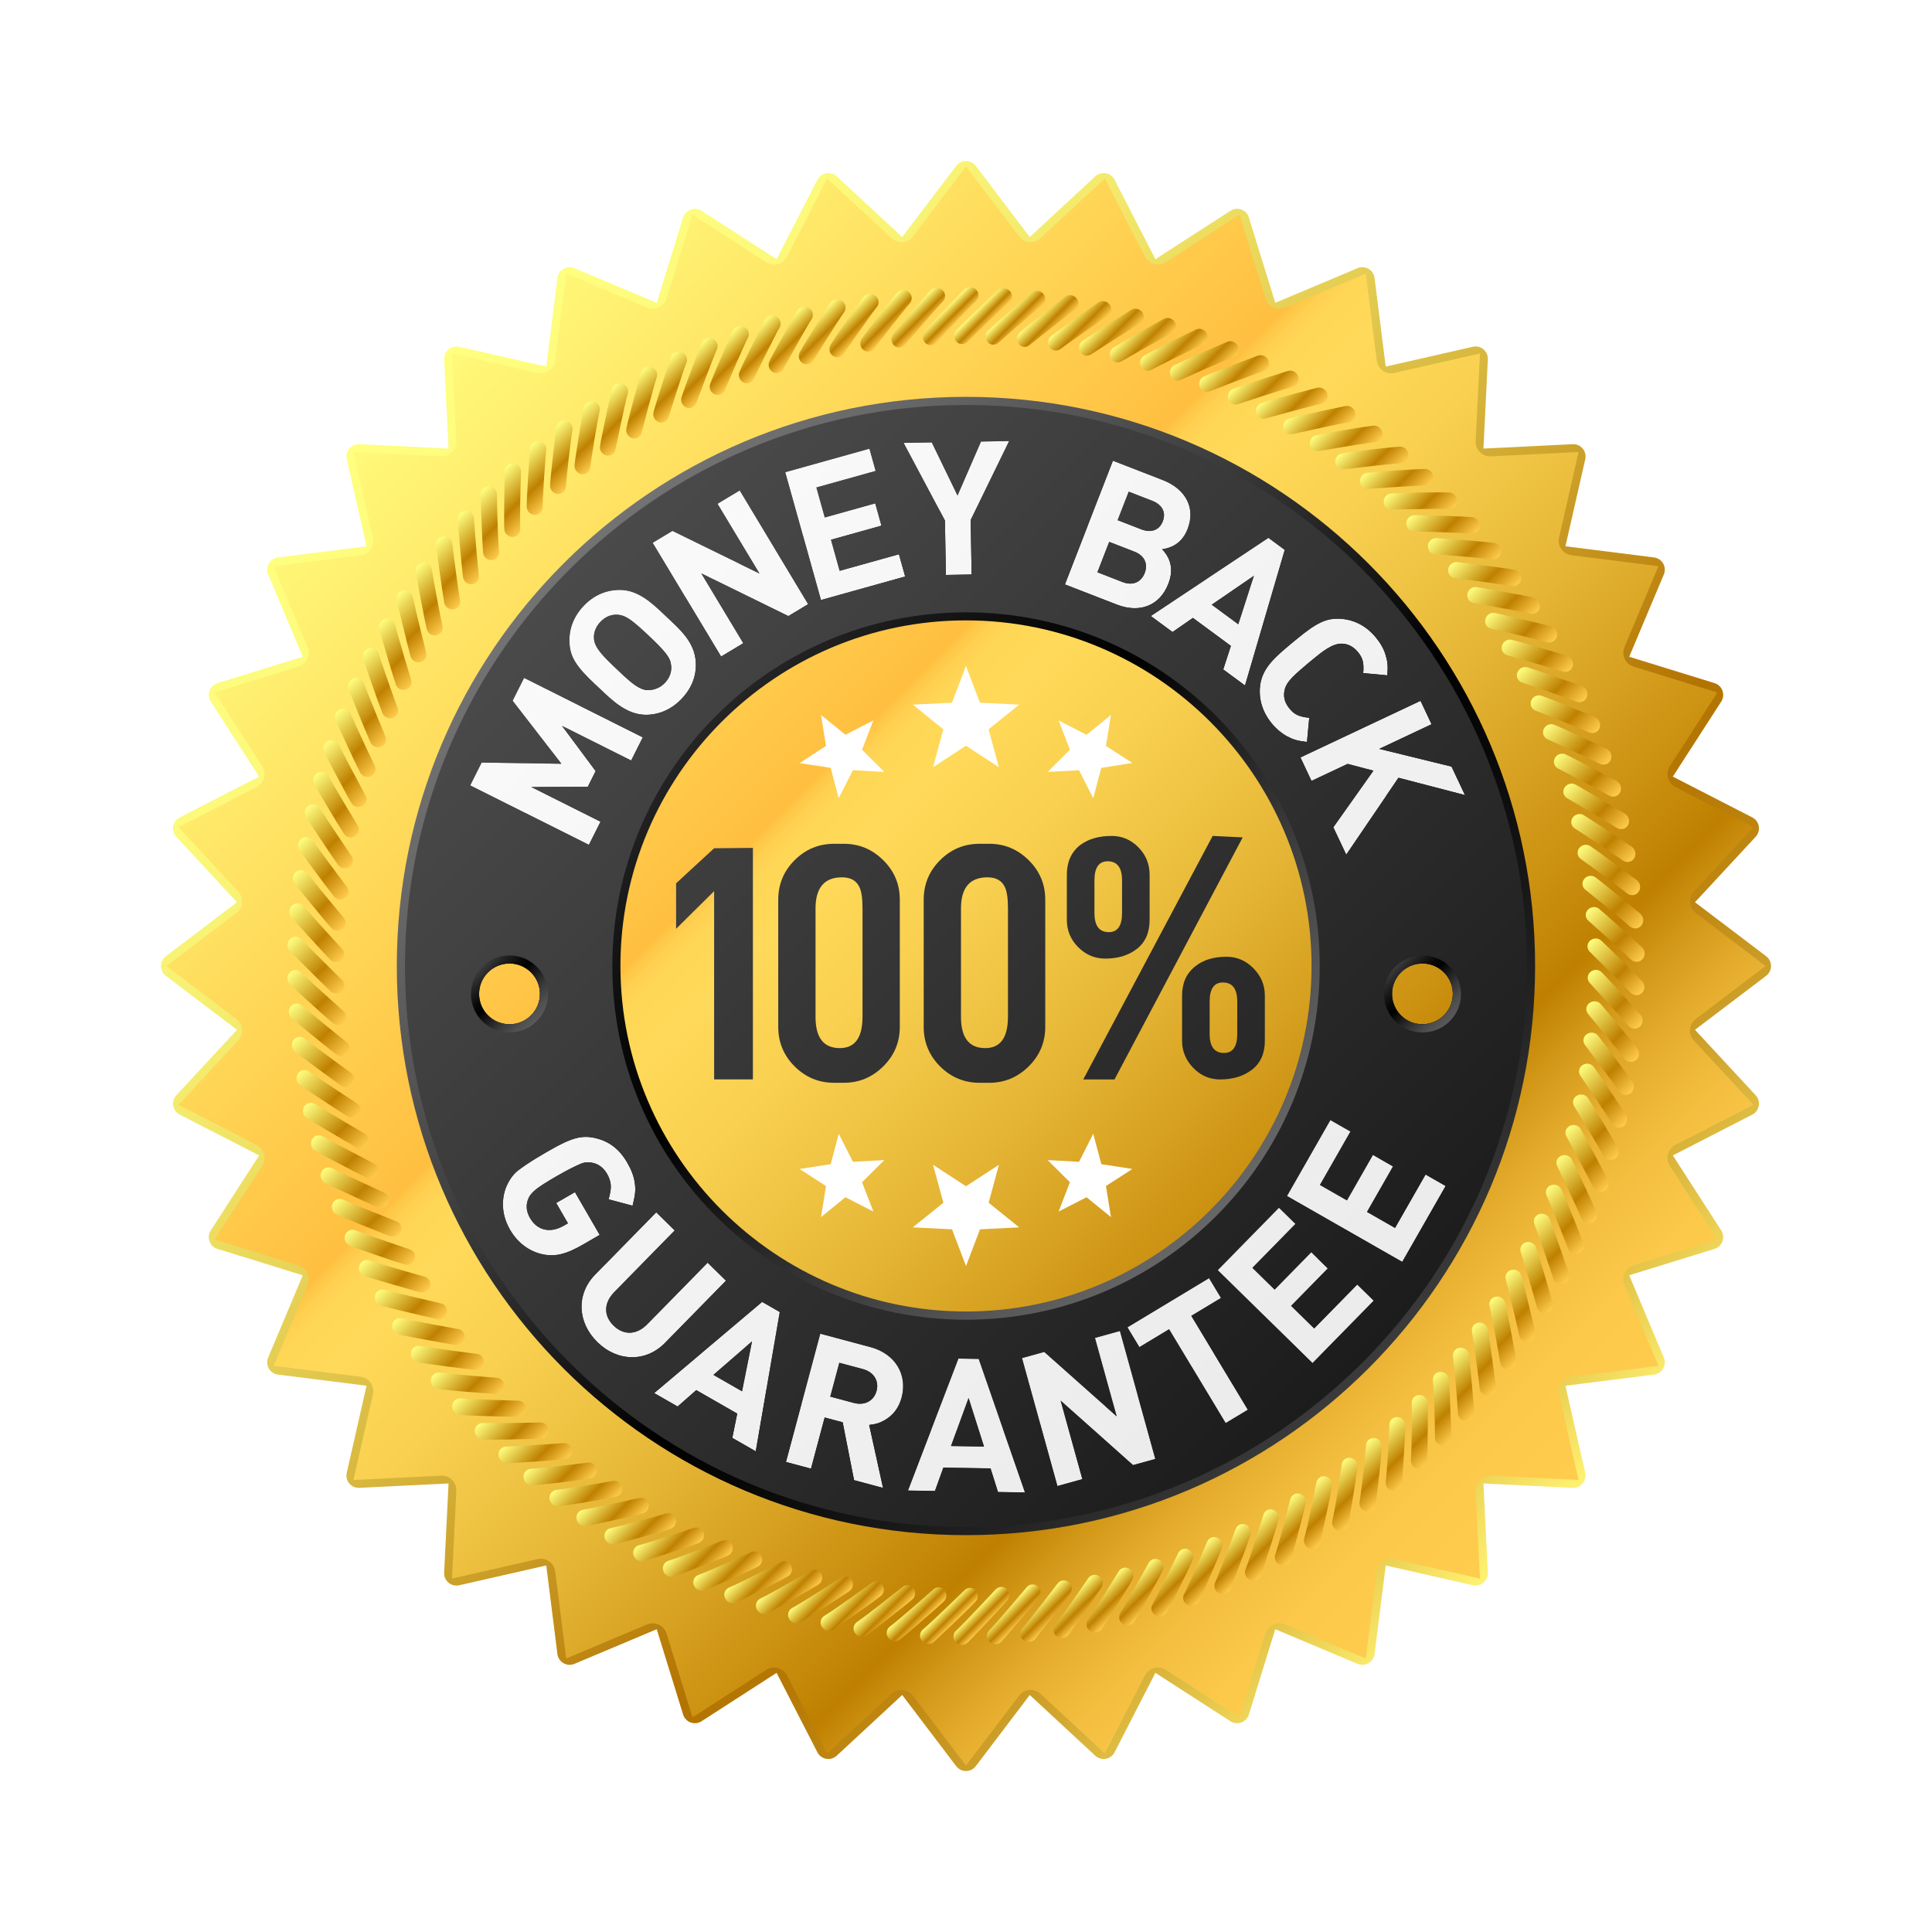 <svg xmlns="http://www.w3.org/2000/svg" width="425.2" height="425.2" viewBox="0 0 425.197 425.197" enable-background="new 0 0 425.197 425.197" xmlns:xlink="http://www.w3.org/1999/xlink"><defs><linearGradient id="2e" gradientUnits="userSpaceOnUse" x1="319.06" y1="224.74" x2="307.07" y2="212.75" xlink:href="#2d"/><linearGradient id="1l" gradientUnits="userSpaceOnUse" x1="292.39" y1="92.68" x2="300.13" y2="100.42" xlink:href="#2"/><linearGradient id="1n" gradientUnits="userSpaceOnUse" x1="303.18" y1="101.24" x2="311.62" y2="109.68" xlink:href="#2"/><linearGradient id="1m" gradientUnits="userSpaceOnUse" x1="297.9" y1="96.82" x2="305.99" y2="104.91" xlink:href="#2"/><linearGradient id="1k" gradientUnits="userSpaceOnUse" x1="286.69" y1="88.83" x2="294.06" y2="96.21" xlink:href="#2"/><linearGradient id="1j" gradientUnits="userSpaceOnUse" x1="280.8" y1="85.29" x2="287.79" y2="92.29" xlink:href="#2"/><linearGradient id="1g" gradientUnits="userSpaceOnUse" x1="262.15" y1="76.58" x2="267.94" y2="82.37" xlink:href="#2"/><linearGradient id="1i" gradientUnits="userSpaceOnUse" x1="274.73" y1="82.07" x2="281.33" y2="88.67" xlink:href="#2"/><linearGradient id="1h" gradientUnits="userSpaceOnUse" x1="268.51" y1="79.16" x2="274.71" y2="85.36" xlink:href="#2"/><linearGradient id="1o" gradientUnits="userSpaceOnUse" x1="308.24" y1="105.94" x2="317" y2="114.7" xlink:href="#2"/><linearGradient id="1p" gradientUnits="userSpaceOnUse" x1="313.06" y1="110.9" x2="322.13" y2="119.97" xlink:href="#2"/><linearGradient id="1v" gradientUnits="userSpaceOnUse" x1="336.33" y1="145.4" x2="346.9" y2="155.97" xlink:href="#2"/><linearGradient id="1x" gradientUnits="userSpaceOnUse" x1="341.69" y1="158.36" x2="352.61" y2="169.29" xlink:href="#2"/><linearGradient id="1w" gradientUnits="userSpaceOnUse" x1="339.17" y1="151.81" x2="349.92" y2="162.56" xlink:href="#2"/><linearGradient id="1u" gradientUnits="userSpaceOnUse" x1="333.18" y1="139.16" x2="343.54" y2="149.52" xlink:href="#2"/><linearGradient id="1t" gradientUnits="userSpaceOnUse" x1="329.72" y1="133.09" x2="339.86" y2="143.23" xlink:href="#2"/><linearGradient id="1q" gradientUnits="userSpaceOnUse" x1="317.63" y1="116.11" x2="327" y2="125.47" xlink:href="#2"/><linearGradient id="1s" gradientUnits="userSpaceOnUse" x1="325.98" y1="127.22" x2="335.87" y2="137.11" xlink:href="#2"/><linearGradient id="1r" gradientUnits="userSpaceOnUse" x1="321.94" y1="121.55" x2="331.58" y2="131.19" xlink:href="#2"/><linearGradient id="1f" gradientUnits="userSpaceOnUse" x1="255.66" y1="74.35" x2="261.02" y2="79.71" xlink:href="#2"/><linearGradient id="1e" gradientUnits="userSpaceOnUse" x1="249.06" y1="72.45" x2="253.99" y2="77.38" xlink:href="#2"/><linearGradient id="1Q" gradientUnits="userSpaceOnUse" x1="150.78" y1="78.949" x2="157" y2="85.17" xlink:href="#2"/><linearGradient id="1S" gradientUnits="userSpaceOnUse" x1="164.47" y1="74.17" x2="169.86" y2="79.55" xlink:href="#2"/><linearGradient id="1R" gradientUnits="userSpaceOnUse" x1="157.56" y1="76.39" x2="163.36" y2="82.2" xlink:href="#2"/><linearGradient id="1P" gradientUnits="userSpaceOnUse" x1="144.15" y1="81.84" x2="150.78" y2="88.47" xlink:href="#2"/><linearGradient id="1O" gradientUnits="userSpaceOnUse" x1="137.69" y1="85.05" x2="144.72" y2="92.08" xlink:href="#2"/><linearGradient id="1L" gradientUnits="userSpaceOnUse" x1="119.48" y1="96.55" x2="127.61" y2="104.69" xlink:href="#2"/><linearGradient id="1N" gradientUnits="userSpaceOnUse" x1="131.41" y1="88.58" x2="138.83" y2="96" xlink:href="#2"/><linearGradient id="1M" gradientUnits="userSpaceOnUse" x1="125.34" y1="92.42" x2="133.12" y2="100.2" xlink:href="#2"/><linearGradient id="1T" gradientUnits="userSpaceOnUse" x1="171.5" y1="72.29" x2="176.46" y2="77.24" xlink:href="#2"/><linearGradient id="1U" gradientUnits="userSpaceOnUse" x1="178.63" y1="70.75" x2="183.15" y2="75.28" xlink:href="#2"/><linearGradient id="1b" gradientUnits="userSpaceOnUse" x1="228.76" y1="68.861" x2="232.37" y2="72.48" xlink:href="#2"/><linearGradient id="1d" gradientUnits="userSpaceOnUse" x1="242.37" y1="70.903" x2="246.86" y2="75.4" xlink:href="#2"/><linearGradient id="1c" gradientUnits="userSpaceOnUse" x1="235.59" y1="69.71" x2="239.65" y2="73.76" xlink:href="#2"/><linearGradient id="1a" gradientUnits="userSpaceOnUse" x1="221.88" y1="68.37" x2="225.05" y2="71.54" xlink:href="#2"/><linearGradient id="1V" gradientUnits="userSpaceOnUse" x1="185.84" y1="69.58" x2="189.93" y2="73.66" xlink:href="#2"/><linearGradient id="1Z" gradientUnits="userSpaceOnUse" x1="214.95" y1="68.21" x2="217.71" y2="70.964" xlink:href="#2"/><linearGradient id="1W" gradientUnits="userSpaceOnUse" x1="193.11" y1="68.75" x2="196.76" y2="72.39" xlink:href="#2"/><linearGradient id="1Y" gradientUnits="userSpaceOnUse" x1="207.77" y1="68.15" x2="210.53" y2="70.914" xlink:href="#2"/><linearGradient id="1X" gradientUnits="userSpaceOnUse" x1="200.43" y1="68.27" x2="203.63" y2="71.48" xlink:href="#2"/><linearGradient id="1y" gradientUnits="userSpaceOnUse" x1="343.88" y1="165.05" x2="354.94" y2="176.12" xlink:href="#2"/><linearGradient id="1z" gradientUnits="userSpaceOnUse" x1="345.74" y1="171.86" x2="356.93" y2="183.05" xlink:href="#2"/><linearGradient id="2Q" gradientUnits="userSpaceOnUse" x1="245.9" y1="321.91" x2="102.27" y2="178.27" xlink:href="#25"/><linearGradient id="2S" gradientUnits="userSpaceOnUse" x1="282.57" y1="284.91" x2="139.43" y2="141.77" xlink:href="#2D"/><linearGradient id="2R" gradientUnits="userSpaceOnUse" x1="304.18" y1="263.74" x2="160.51" y2="120.07" xlink:href="#25"/><linearGradient id="2P" gradientUnits="userSpaceOnUse" x1="281.75" y1="286.08" x2="138.13" y2="142.46" xlink:href="#25"/><linearGradient id="2O" gradientUnits="userSpaceOnUse" x1="352.36" y1="215.44" x2="208.75" y2="71.832" xlink:href="#25"/><linearGradient id="2L" gradientUnits="userSpaceOnUse" x1="260.88" y1="306.86" x2="117.3" y2="163.28" xlink:href="#25"/><linearGradient id="2N" gradientUnits="userSpaceOnUse" x1="216.11" y1="351.68" x2="72.53" y2="208.09" xlink:href="#25"/><linearGradient id="2M" gradientUnits="userSpaceOnUse" x1="225.12" y1="342.68" x2="81.52" y2="199.07" xlink:href="#25"/><linearGradient id="2T" gradientUnits="userSpaceOnUse" x1="234.22" y1="333.6" x2="90.6" y2="189.98" xlink:href="#25"/><linearGradient id="2U" gradientUnits="userSpaceOnUse" x1="345.02" y1="222.8" x2="201.39" y2="79.18" xlink:href="#25"/><linearGradient id="2b" gradientUnits="userSpaceOnUse" x1="194.27" y1="56.51" x2="368.63" y2="230.88" xlink:href="#2H"/><linearGradient id="2d" gradientUnits="userSpaceOnUse" x1="118.13" y1="224.74" x2="106.13" y2="212.75"><stop stop-color="#595959"/><stop offset=".111" stop-color="#505050"/><stop offset=".291" stop-color="#383838"/><stop offset=".517" stop-color="#101010"/><stop offset=".6"/><stop offset=".7" stop-color="#090909"/><stop offset=".862" stop-color="#212121"/><stop offset="1" stop-color="#3b3b3b"/></linearGradient><linearGradient id="2c" gradientUnits="userSpaceOnUse" x1="186.49" y1="64.28" x2="360.87" y2="238.66" xlink:href="#2H"/><linearGradient id="2a" gradientUnits="userSpaceOnUse" x1="66.62" y1="184.17" x2="240.97" y2="358.53" xlink:href="#2H"/><linearGradient id="2V" gradientUnits="userSpaceOnUse" x1="125.33" y1="125.33" x2="299.86" y2="299.86" xlink:href="#2H"/><linearGradient id="2Z" gradientUnits="userSpaceOnUse" x1="196.1" y1="54.678" x2="370.46" y2="229.04" xlink:href="#2H"/><linearGradient id="2W" gradientUnits="userSpaceOnUse" x1="56.57" y1="194.21" x2="230.94" y2="368.57" xlink:href="#2H"/><linearGradient id="2Y" gradientUnits="userSpaceOnUse" x1="123.22" y1="127.56" x2="297.59" y2="301.93" xlink:href="#2H"/><linearGradient id="2X" gradientUnits="userSpaceOnUse" x1="74.53" y1="176.25" x2="248.89" y2="350.61" xlink:href="#2H"/><linearGradient id="2K" gradientUnits="userSpaceOnUse" x1="147.9" y1="102.87" x2="322.27" y2="277.24" xlink:href="#2H"/><linearGradient id="2J" gradientUnits="userSpaceOnUse" x1="127.71" y1="123.07" x2="302.08" y2="297.43" xlink:href="#2H"/><linearGradient id="25" gradientUnits="userSpaceOnUse" x1="138.2" y1="109.84" x2="315.4" y2="287.04"><stop stop-color="#595959"/><stop offset="1" stop-color="#2b2b2b"/></linearGradient><linearGradient id="27" gradientUnits="userSpaceOnUse" x1="52.788" y1="195.26" x2="229.94" y2="372.41" xlink:href="#25"/><linearGradient id="26" gradientUnits="userSpaceOnUse" x1="48.44" y1="199.61" x2="225.59" y2="376.75" xlink:href="#25"/><linearGradient id="24" gradientUnits="userSpaceOnUse" x1="125.33" y1="125.33" x2="299.86" y2="299.86"><stop stop-color="#fafafa"/><stop offset="1" stop-color="#ebebeb"/></linearGradient><linearGradient id="23" gradientUnits="userSpaceOnUse" x1="349.79" y1="199.89" x2="361.25" y2="211.34" xlink:href="#2"/><linearGradient id="20" gradientUnits="userSpaceOnUse" x1="347.26" y1="178.76" x2="358.55" y2="190.05" xlink:href="#2"/><linearGradient id="22" gradientUnits="userSpaceOnUse" x1="349.29" y1="192.79" x2="360.71" y2="204.22" xlink:href="#2"/><linearGradient id="21" gradientUnits="userSpaceOnUse" x1="348.45" y1="185.75" x2="359.82" y2="197.11" xlink:href="#2"/><linearGradient id="28" gradientUnits="userSpaceOnUse" x1="121.82" y1="126.23" x2="298.98" y2="303.38" xlink:href="#25"/><linearGradient id="29" gradientUnits="userSpaceOnUse" x1="196.17" y1="51.895" x2="373.3" y2="229.02" xlink:href="#25"/><linearGradient id="2G" gradientUnits="userSpaceOnUse" x1="91.49" y1="156.59" x2="268.62" y2="333.72" xlink:href="#25"/><linearGradient id="2I" gradientUnits="userSpaceOnUse" x1="111.71" y1="139.07" x2="286.07" y2="313.44" xlink:href="#2H"/><linearGradient id="2H" gradientUnits="userSpaceOnUse" x1="100.07" y1="150.72" x2="274.43" y2="325.07"><stop stop-color="#4a4a4a"/><stop offset="1" stop-color="#1c1c1c"/></linearGradient><linearGradient id="2F" gradientUnits="userSpaceOnUse" x1="71.979" y1="176.1" x2="249.11" y2="353.23" xlink:href="#25"/><linearGradient id="2A" gradientUnits="userSpaceOnUse" x1="106.03" y1="142.02" x2="283.17" y2="319.17" xlink:href="#25"/><linearGradient id="2E" gradientUnits="userSpaceOnUse" x1="192.9" y1="55.15" x2="370.05" y2="232.3" xlink:href="#25"/><linearGradient id="2B" gradientUnits="userSpaceOnUse" x1="96.04" y1="152.01" x2="273.19" y2="329.16" xlink:href="#25"/><linearGradient id="2D" gradientUnits="userSpaceOnUse" x1="124.02" y1="124.03" x2="301.16" y2="301.17"><stop stop-color="#737373"/><stop offset=".092" stop-color="#6a6a6a"/><stop offset=".241" stop-color="#525252"/><stop offset=".428" stop-color="#2a2a2a"/><stop offset=".6"/><stop offset=".7" stop-color="#090909"/><stop offset=".862" stop-color="#212121"/><stop offset="1" stop-color="#3b3b3b"/></linearGradient><linearGradient id="2C" gradientUnits="userSpaceOnUse" x1="51.29" y1="196.76" x2="228.43" y2="373.9" xlink:href="#25"/><linearGradient id="1K" gradientUnits="userSpaceOnUse" x1="113.84" y1="100.97" x2="122.32" y2="109.44" xlink:href="#2"/><linearGradient id="1J" gradientUnits="userSpaceOnUse" x1="108.45" y1="105.66" x2="117.25" y2="114.45" xlink:href="#2"/><linearGradient id="Q" gradientUnits="userSpaceOnUse" x1="261.83" y1="343" x2="267.64" y2="348.81" xlink:href="#2"/><linearGradient id="S" gradientUnits="userSpaceOnUse" x1="248.74" y1="347.95" x2="253.7" y2="352.91" xlink:href="#2"/><linearGradient id="R" gradientUnits="userSpaceOnUse" x1="255.34" y1="345.65" x2="260.73" y2="351.03" xlink:href="#2"/><linearGradient id="P" gradientUnits="userSpaceOnUse" x1="268.2" y1="340.02" x2="274.42" y2="346.25" xlink:href="#2"/><linearGradient id="O" gradientUnits="userSpaceOnUse" x1="274.42" y1="336.72" x2="281.05" y2="343.36" xlink:href="#2"/><linearGradient id="L" gradientUnits="userSpaceOnUse" x1="292.08" y1="325" x2="299.86" y2="332.78" xlink:href="#2"/><linearGradient id="N" gradientUnits="userSpaceOnUse" x1="280.48" y1="333.11" x2="287.51" y2="340.14" xlink:href="#2"/><linearGradient id="M" gradientUnits="userSpaceOnUse" x1="286.37" y1="329.2" x2="293.78" y2="336.61" xlink:href="#2"/><linearGradient id="T" gradientUnits="userSpaceOnUse" x1="242.04" y1="349.92" x2="246.57" y2="354.44" xlink:href="#2"/><linearGradient id="U" gradientUnits="userSpaceOnUse" x1="235.27" y1="351.54" x2="239.36" y2="355.62" xlink:href="#2"/><linearGradient id="a" gradientUnits="userSpaceOnUse" x1="192.83" y1="352.72" x2="196.44" y2="356.34" xlink:href="#2"/><linearGradient id="c" gradientUnits="userSpaceOnUse" x1="178.34" y1="349.8" x2="182.83" y2="354.3" xlink:href="#2"/><linearGradient id="b" gradientUnits="userSpaceOnUse" x1="185.55" y1="351.44" x2="189.61" y2="355.49" xlink:href="#2"/><linearGradient id="Z" gradientUnits="userSpaceOnUse" x1="200.15" y1="353.65" x2="203.32" y2="356.83" xlink:href="#2"/><linearGradient id="Y" gradientUnits="userSpaceOnUse" x1="207.49" y1="354.23" x2="210.24" y2="356.99" xlink:href="#2"/><linearGradient id="V" gradientUnits="userSpaceOnUse" x1="228.44" y1="352.8" x2="232.09" y2="356.45" xlink:href="#2"/><linearGradient id="X" gradientUnits="userSpaceOnUse" x1="214.66" y1="354.28" x2="217.43" y2="357.04" xlink:href="#2"/><linearGradient id="W" gradientUnits="userSpaceOnUse" x1="221.57" y1="353.72" x2="224.77" y2="356.92" xlink:href="#2"/><linearGradient id="K" gradientUnits="userSpaceOnUse" x1="297.59" y1="320.51" x2="305.72" y2="328.65" xlink:href="#2"/><linearGradient id="J" gradientUnits="userSpaceOnUse" x1="302.88" y1="315.76" x2="311.36" y2="324.23" xlink:href="#2"/><linearGradient id="5" gradientUnits="userSpaceOnUse" x1="348.37" y1="228.41" x2="359.73" y2="239.78" xlink:href="#2"/><linearGradient id="7" gradientUnits="userSpaceOnUse" x1="345.62" y1="242.48" x2="356.81" y2="253.67" xlink:href="#2"/><linearGradient id="6" gradientUnits="userSpaceOnUse" x1="347.16" y1="235.48" x2="358.45" y2="246.76" xlink:href="#2"/><linearGradient id="4" gradientUnits="userSpaceOnUse" x1="349.23" y1="221.31" x2="360.64" y2="232.72" xlink:href="#2"/><linearGradient id="3" gradientUnits="userSpaceOnUse" x1="349.75" y1="214.18" x2="361.2" y2="225.63" xlink:href="#2"/><linearGradient id="0" gradientUnits="userSpaceOnUse" x1="87.79" y1="87.79" x2="337.4" y2="337.4"><stop stop-color="#ffff80"/><stop offset=".097" stop-color="#fcf97b"/><stop offset=".223" stop-color="#f3e96c"/><stop offset=".366" stop-color="#e4ce53"/><stop offset=".521" stop-color="#d0a830"/><stop offset=".684" stop-color="#b67805"/><stop offset=".7" stop-color="#b37300"/><stop offset=".744" stop-color="#b67905"/><stop offset=".802" stop-color="#c08914"/><stop offset=".867" stop-color="#d0a42d"/><stop offset=".937" stop-color="#e7ca4e"/><stop offset="1" stop-color="#fff273"/></linearGradient><linearGradient id="2" gradientUnits="userSpaceOnUse" x1="349.95" y1="207.01" x2="361.42" y2="218.48"><stop stop-color="#ffff80"/><stop offset=".6" stop-color="#bf8000"/><stop offset="1" stop-color="#ffcc4d"/></linearGradient><linearGradient id="1" gradientUnits="userSpaceOnUse" x1="88.63" y1="88.63" x2="336.56" y2="336.56"><stop stop-color="#fff979"/><stop offset=".35" stop-color="#ffbf40"/><stop offset=".352" stop-color="#ffc545"/><stop offset=".36" stop-color="#ffd051"/><stop offset=".371" stop-color="#ffd757"/><stop offset=".4" stop-color="#ffd959"/><stop offset=".468" stop-color="#f9d050"/><stop offset=".579" stop-color="#e7b838"/><stop offset=".719" stop-color="#cb9010"/><stop offset=".77" stop-color="#bf8000"/><stop offset=".802" stop-color="#d29717"/><stop offset=".844" stop-color="#e6ae2f"/><stop offset=".889" stop-color="#f4bf40"/><stop offset=".939" stop-color="#fcc94a"/><stop offset="1" stop-color="#ffcc4d"/></linearGradient><linearGradient id="8" gradientUnits="userSpaceOnUse" x1="343.74" y1="249.41" x2="354.81" y2="260.47" xlink:href="#2"/><linearGradient id="9" gradientUnits="userSpaceOnUse" x1="341.53" y1="256.24" x2="352.46" y2="267.16" xlink:href="#2"/><linearGradient id="G" gradientUnits="userSpaceOnUse" x1="317.37" y1="300" x2="326.76" y2="309.39" xlink:href="#2"/><linearGradient id="I" gradientUnits="userSpaceOnUse" x1="307.95" y1="310.74" x2="316.75" y2="319.54" xlink:href="#2"/><linearGradient id="H" gradientUnits="userSpaceOnUse" x1="312.78" y1="305.49" x2="321.89" y2="314.59" xlink:href="#2"/><linearGradient id="F" gradientUnits="userSpaceOnUse" x1="321.68" y1="294.29" x2="331.35" y2="303.96" xlink:href="#2"/><linearGradient id="A" gradientUnits="userSpaceOnUse" x1="338.99" y1="262.96" x2="349.76" y2="273.72" xlink:href="#2"/><linearGradient id="E" gradientUnits="userSpaceOnUse" x1="325.73" y1="288.37" x2="335.66" y2="298.3" xlink:href="#2"/><linearGradient id="B" gradientUnits="userSpaceOnUse" x1="336.14" y1="269.54" x2="346.72" y2="280.13" xlink:href="#2"/><linearGradient id="D" gradientUnits="userSpaceOnUse" x1="329.5" y1="282.27" x2="339.66" y2="292.43" xlink:href="#2"/><linearGradient id="C" gradientUnits="userSpaceOnUse" x1="332.97" y1="275.98" x2="343.35" y2="286.37" xlink:href="#2"/><linearGradient id="d" gradientUnits="userSpaceOnUse" x1="171.21" y1="347.82" x2="176.14" y2="352.75" xlink:href="#2"/><linearGradient id="e" gradientUnits="userSpaceOnUse" x1="164.18" y1="345.49" x2="169.54" y2="350.85" xlink:href="#2"/><linearGradient id="15" gradientUnits="userSpaceOnUse" x1="64.55" y1="192.47" x2="75.969" y2="203.89" xlink:href="#2"/><linearGradient id="17" gradientUnits="userSpaceOnUse" x1="66.75" y1="178.44" x2="78.03" y2="189.72" xlink:href="#2"/><linearGradient id="16" gradientUnits="userSpaceOnUse" x1="65.47" y1="185.42" x2="76.83" y2="196.78" xlink:href="#2"/><linearGradient id="14" gradientUnits="userSpaceOnUse" x1="64" y1="199.57" x2="75.45" y2="211.02" xlink:href="#2"/><linearGradient id="13" gradientUnits="userSpaceOnUse" x1="63.785" y1="206.72" x2="75.25" y2="218.18" xlink:href="#2"/><linearGradient id="10" gradientUnits="userSpaceOnUse" x1="65.38" y1="228.08" x2="76.75" y2="239.45" xlink:href="#2"/><linearGradient id="12" gradientUnits="userSpaceOnUse" x1="63.951" y1="213.86" x2="75.4" y2="225.31" xlink:href="#2"/><linearGradient id="11" gradientUnits="userSpaceOnUse" x1="64.48" y1="220.98" x2="75.906" y2="232.4" xlink:href="#2"/><linearGradient id="18" gradientUnits="userSpaceOnUse" x1="68.39" y1="171.53" x2="79.58" y2="182.72" xlink:href="#2"/><linearGradient id="19" gradientUnits="userSpaceOnUse" x1="70.39" y1="164.72" x2="81.46" y2="175.79" xlink:href="#2"/><linearGradient id="1G" gradientUnits="userSpaceOnUse" x1="93.84" y1="121.24" x2="103.51" y2="130.91" xlink:href="#2"/><linearGradient id="1I" gradientUnits="userSpaceOnUse" x1="103.31" y1="110.61" x2="112.41" y2="119.71" xlink:href="#2"/><linearGradient id="1H" gradientUnits="userSpaceOnUse" x1="98.44" y1="115.81" x2="107.83" y2="125.2" xlink:href="#2"/><linearGradient id="1F" gradientUnits="userSpaceOnUse" x1="89.54" y1="126.9" x2="99.46" y2="136.82" xlink:href="#2"/><linearGradient id="1A" gradientUnits="userSpaceOnUse" x1="72.74" y1="158.03" x2="83.67" y2="168.96" xlink:href="#2"/><linearGradient id="1E" gradientUnits="userSpaceOnUse" x1="85.54" y1="132.77" x2="95.7" y2="142.93" xlink:href="#2"/><linearGradient id="1B" gradientUnits="userSpaceOnUse" x1="75.44" y1="151.48" x2="86.2" y2="162.24" xlink:href="#2"/><linearGradient id="1D" gradientUnits="userSpaceOnUse" x1="81.85" y1="138.83" x2="92.23" y2="149.21" xlink:href="#2"/><linearGradient id="1C" gradientUnits="userSpaceOnUse" x1="78.48" y1="145.07" x2="89.06" y2="155.65" xlink:href="#2"/><linearGradient id="z" gradientUnits="userSpaceOnUse" x1="66.64" y1="235.15" x2="77.935" y2="246.44" xlink:href="#2"/><linearGradient id="y" gradientUnits="userSpaceOnUse" x1="68.27" y1="242.15" x2="79.46" y2="253.34" xlink:href="#2"/><linearGradient id="k" gradientUnits="userSpaceOnUse" x1="125.06" y1="324.78" x2="132.8" y2="332.52" xlink:href="#2"/><linearGradient id="m" gradientUnits="userSpaceOnUse" x1="113.58" y1="315.52" x2="122.01" y2="323.95" xlink:href="#2"/><linearGradient id="l" gradientUnits="userSpaceOnUse" x1="119.21" y1="320.29" x2="127.3" y2="328.38" xlink:href="#2"/><linearGradient id="j" gradientUnits="userSpaceOnUse" x1="131.14" y1="328.99" x2="138.51" y2="336.36" xlink:href="#2"/><linearGradient id="i" gradientUnits="userSpaceOnUse" x1="137.41" y1="332.91" x2="144.4" y2="339.91" xlink:href="#2"/><linearGradient id="f" gradientUnits="userSpaceOnUse" x1="157.26" y1="342.83" x2="163.05" y2="348.61" xlink:href="#2"/><linearGradient id="h" gradientUnits="userSpaceOnUse" x1="143.86" y1="336.53" x2="150.46" y2="343.13" xlink:href="#2"/><linearGradient id="g" gradientUnits="userSpaceOnUse" x1="150.49" y1="339.84" x2="156.68" y2="346.04" xlink:href="#2"/><linearGradient id="n" gradientUnits="userSpaceOnUse" x1="108.2" y1="310.5" x2="116.95" y2="319.26" xlink:href="#2"/><linearGradient id="o" gradientUnits="userSpaceOnUse" x1="103.07" y1="305.23" x2="112.13" y2="314.3" xlink:href="#2"/><linearGradient id="v" gradientUnits="userSpaceOnUse" x1="75.27" y1="262.63" x2="86.03" y2="273.39" xlink:href="#2"/><linearGradient id="x" gradientUnits="userSpaceOnUse" x1="70.25" y1="249.08" x2="81.32" y2="260.14" xlink:href="#2"/><linearGradient id="w" gradientUnits="userSpaceOnUse" x1="72.59" y1="255.91" x2="83.51" y2="266.83" xlink:href="#2"/><linearGradient id="u" gradientUnits="userSpaceOnUse" x1="78.3" y1="269.23" x2="88.87" y2="279.8" xlink:href="#2"/><linearGradient id="p" gradientUnits="userSpaceOnUse" x1="98.2" y1="299.73" x2="107.56" y2="309.09" xlink:href="#2"/><linearGradient id="t" gradientUnits="userSpaceOnUse" x1="81.66" y1="275.68" x2="92.02" y2="286.04" xlink:href="#2"/><linearGradient id="q" gradientUnits="userSpaceOnUse" x1="93.62" y1="294.01" x2="103.26" y2="303.65" xlink:href="#2"/><linearGradient id="s" gradientUnits="userSpaceOnUse" x1="85.34" y1="281.97" x2="95.47" y2="292.11" xlink:href="#2"/><linearGradient id="r" gradientUnits="userSpaceOnUse" x1="89.33" y1="288.08" x2="99.22" y2="297.98" xlink:href="#2"/></defs><path fill="#fff" d="m0 0h425.2v425.2h-425.2z"/><path fill="url(#0)" d="m388.69 210.44l-15.656-11.875 13.356-14.41c1.222-1.319.849-3.439-.751-4.261l-17.479-8.975 10.649-16.511c.975-1.514.239-3.534-1.479-4.065l-18.772-5.804 7.622-18.11c.697-1.658-.379-3.521-2.163-3.746l-19.495-2.454 4.361-19.16c.397-1.755-.984-3.401-2.781-3.312l-19.624.966.966-19.624c.089-1.797-1.56-3.18-3.313-2.78l-19.16 4.36-2.455-19.495c-.226-1.784-2.089-2.86-3.747-2.163l-18.11 7.621-5.804-18.771c-.531-1.719-2.552-2.455-4.064-1.479l-16.512 10.65-8.975-17.479c-.822-1.601-2.941-1.974-4.26-.751l-14.412 13.355-11.873-15.655c-1.087-1.434-3.239-1.434-4.325 0l-11.874 15.655-14.411-13.355c-1.319-1.223-3.438-.85-4.26.751l-8.975 17.479-16.512-10.65c-1.513-.976-3.534-.239-4.066 1.479l-5.803 18.771-18.11-7.621c-1.659-.697-3.521.379-3.745 2.163l-2.456 19.495-19.16-4.36c-1.755-.399-3.402.983-3.313 2.78l.968 19.624-19.626-.968c-1.797-.089-3.18 1.56-2.78 3.314l4.36 19.16-19.494 2.454c-1.785.225-2.86 2.088-2.162 3.746l7.621 18.11-18.773 5.804c-1.717.53-2.455 2.552-1.479 4.063l10.65 16.513-17.48 8.975c-1.601.821-1.973 2.939-.751 4.259l13.356 14.412-15.656 11.875c-1.433 1.086-1.434 3.237 0 4.324l15.656 11.875-13.356 14.41c-1.222 1.319-.85 3.438.751 4.261l17.48 8.975-10.65 16.513c-.977 1.512-.238 3.532 1.479 4.063l18.773 5.804-7.621 18.11c-.698 1.657.377 3.521 2.162 3.746l19.494 2.454-4.36 19.16c-.399 1.753.983 3.401 2.78 3.312l19.626-.966-.968 19.624c-.089 1.797 1.559 3.18 3.313 2.78l19.16-4.36 2.456 19.495c.224 1.785 2.086 2.86 3.745 2.163l18.11-7.622 5.803 18.772c.532 1.719 2.554 2.455 4.066 1.479l16.512-10.65 8.975 17.479c.822 1.601 2.94 1.974 4.26.751l14.411-13.356 11.874 15.656c1.086 1.434 3.238 1.434 4.325 0l11.873-15.656 14.412 13.356c1.318 1.223 3.438.85 4.26-.751l8.975-17.479 16.512 10.65c1.513.976 3.533.239 4.064-1.479l5.804-18.772 18.11 7.622c1.658.697 3.521-.378 3.747-2.163l2.455-19.495 19.16 4.36c1.754.399 3.402-.983 3.313-2.78l-.966-19.624 19.624.966c1.797.089 3.179-1.56 2.781-3.312l-4.361-19.16 19.495-2.454c1.784-.226 2.86-2.089 2.163-3.746l-7.622-18.11 18.772-5.804c1.718-.531 2.453-2.552 1.479-4.063l-10.649-16.513 17.479-8.975c1.6-.823 1.973-2.941.751-4.261l-13.356-14.41 15.656-11.875c1.433-1.087 1.433-3.239 0-4.324"/><path fill="url(#1)" d="m368.77 251.96l17.14-8.801-13.1-14.13c-1.338-1.443-1.148-3.598.42-4.787l15.351-11.642-15.351-11.643c-1.568-1.188-1.758-3.344-.42-4.786l13.1-14.13-17.14-8.801c-1.75-.899-2.311-2.988-1.243-4.643l10.44-16.188-18.408-5.69c-1.88-.582-2.794-2.542-2.03-4.356l7.474-17.755-19.11-2.406c-1.953-.246-3.193-2.02-2.757-3.937l4.275-18.785-19.241.949c-1.967.097-3.495-1.433-3.399-3.397l.947-19.245-18.787 4.278c-1.918.438-3.688-.803-3.936-2.756l-2.405-19.11-17.756 7.471c-1.813.764-3.773-.151-4.355-2.031l-5.69-18.406-16.188 10.443c-1.654 1.066-3.743.507-4.642-1.244l-8.801-17.14-14.13 13.09c-1.443 1.338-3.599 1.149-4.787-.419l-11.642-15.35-11.643 15.35c-1.188 1.568-3.344 1.757-4.787.419l-14.13-13.09-8.801 17.14c-.899 1.751-2.988 2.311-4.642 1.244l-16.189-10.443-5.69 18.406c-.582 1.88-2.542 2.795-4.355 2.031l-17.756-7.471-2.406 19.11c-.246 1.953-2.02 3.193-3.937 2.756l-18.785-4.278.949 19.245c.097 1.965-1.433 3.494-3.397 3.397l-19.245-.949 4.278 18.785c.438 1.92-.803 3.69-2.756 3.937l-19.11 2.406 7.47 17.755c.764 1.814-.151 3.774-2.031 4.356l-18.405 5.69 10.442 16.189c1.066 1.653.507 3.742-1.244 4.642l-17.14 8.801 13.09 14.13c1.338 1.444 1.149 3.6-.419 4.788l-15.349 11.643 15.349 11.642c1.568 1.189 1.757 3.344.419 4.787l-13.09 14.13 17.14 8.801c1.751.898 2.311 2.988 1.244 4.642l-10.445 16.188 18.405 5.691c1.88.581 2.795 2.541 2.031 4.356l-7.47 17.754 19.11 2.405c1.953.247 3.193 2.02 2.756 3.938l-4.278 18.785 19.245-.946c1.965-.097 3.494 1.433 3.397 3.398l-.949 19.241 18.785-4.276c1.92-.436 3.69.805 3.937 2.757l2.406 19.11 17.756-7.473c1.813-.764 3.773.15 4.355 2.03l5.69 18.407 16.188-10.441c1.654-1.066 3.744-.506 4.643 1.244l8.801 17.14 14.13-13.1c1.442-1.338 3.598-1.149 4.786.419l11.643 15.352 11.642-15.352c1.188-1.568 3.344-1.757 4.787-.419l14.13 13.1 8.801-17.14c.898-1.75 2.987-2.311 4.642-1.244l16.188 10.441 5.69-18.407c.582-1.88 2.542-2.794 4.355-2.03l17.756 7.473 2.405-19.11c.247-1.952 2.02-3.192 3.938-2.757l18.785 4.276-.947-19.241c-.096-1.966 1.433-3.495 3.399-3.398l19.241.946-4.275-18.785c-.437-1.919.804-3.69 2.757-3.938l19.11-2.405-7.474-17.756c-.764-1.813.15-3.773 2.03-4.354l18.408-5.691-10.44-16.188c-1.065-1.654-.504-3.744 1.246-4.642"/><path fill="url(#2)" d="m352.4 207c-.718-.654-1.849-.597-2.531.1-.681.697-.654 1.77.06 2.423 0 0 7.02 6.902 8.888 8.927.679.739 1.811.798 2.527.1.719-.696.748-1.884.067-2.623 0-.001-7.05-7.135-9.01-8.927"/><path fill="url(#3)" d="m352.51 213.98c-.683-.689-1.814-.687-2.532-.024-.715.662-.742 1.734-.062 2.423 0 0 6.674 7.238 8.436 9.353.643.772 1.77.886 2.521.225.752-.66.843-1.846.2-2.617-.001-.002-6.695-7.475-8.563-9.36"/><path fill="url(#4)" d="m352.27 220.95c-.647-.722-1.777-.775-2.528-.149-.747.626-.829 1.695-.184 2.416 0 0 6.304 7.558 7.961 9.758.602.803 1.723.973 2.505.349.785-.622.937-1.801.333-2.604 0-.001-6.317-7.796-8.09-9.77"/><path fill="url(#5)" d="m351.69 227.91c-.61-.752-1.737-.86-2.518-.273-.779.588-.915 1.651-.308 2.403 0 0 5.92 7.861 7.465 10.142.561.833 1.672 1.059 2.485.474.816-.582 1.024-1.752.464-2.585.001-.001-5.92-8.1-7.588-10.161"/><path fill="url(#6)" d="m350.77 234.82c-.571-.781-1.692-.946-2.501-.399-.808.549-.996 1.603-.427 2.385 0 0 5.517 8.146 6.946 10.502.52.859 1.617 1.14 2.459.599.844-.542 1.112-1.701.592-2.561 0 0-5.508-8.386-7.07-10.526"/><path fill="url(#7)" d="m349.5 241.68c-.531-.809-1.641-1.031-2.477-.524-.835.507-1.075 1.552-.547 2.36 0 0 5.103 8.412 6.413 10.838.475.884 1.557 1.219 2.425.72.869-.498 1.194-1.642.719-2.526 0-.001-5.079-8.655-6.533-10.868"/><path fill="url(#8)" d="m347.88 248.47c-.49-.835-1.588-1.112-2.448-.647-.857.464-1.15 1.495-.662 2.329 0 0 4.674 8.659 5.86 11.146.432.907 1.495 1.297 2.386.842.894-.454 1.274-1.581.845-2.488-.001-.001-4.639-8.897-5.981-11.182"/><path fill="url(#9)" d="m345.93 255.17c-.447-.859-1.53-1.189-2.411-.77-.881.421-1.225 1.436-.778 2.294 0 0 4.236 8.883 5.296 11.427.385.929 1.428 1.371 2.34.961.915-.408 1.352-1.516.965-2.444-.001 0-4.187-9.117-5.412-11.468"/><path fill="url(#A)" d="m343.64 261.76c-.404-.881-1.469-1.266-2.371-.891-.898.377-1.292 1.373-.889 2.253 0 0 3.789 9.09 4.717 11.68.339.946 1.359 1.441 2.29 1.076.932-.362 1.423-1.445 1.084-2.392 0 0-3.723-9.317-4.831-11.726"/><path fill="url(#B)" d="m341.02 268.23c-.361-.9-1.404-1.338-2.323-1.01-.916.332-1.358 1.307-.998 2.206 0 0 3.33 9.268 4.127 11.902.293.963 1.286 1.508 2.233 1.19.949-.316 1.492-1.374 1.198-2.337.001.001-3.25-9.491-4.237-11.953"/><path fill="url(#C)" d="m338.08 274.55c-.316-.918-1.336-1.408-2.27-1.123-.931.285-1.419 1.239-1.104 2.155 0 0 2.862 9.422 3.529 12.1.245.977 1.211 1.571 2.172 1.3.963-.268 1.556-1.298 1.311-2.274 0-.001-2.778-9.646-3.638-12.153"/><path fill="url(#D)" d="m334.83 280.73c-.271-.932-1.267-1.473-2.211-1.233-.943.237-1.477 1.167-1.208 2.098 0 0 2.39 9.555 2.926 12.26.196.987 1.131 1.629 2.104 1.406.973-.221 1.615-1.222 1.419-2.209-.001-.001-2.298-9.775-3.03-12.322"/><path fill="url(#E)" d="m331.28 286.73c-.225-.946-1.191-1.535-2.146-1.344-.952.191-1.531 1.095-1.308 2.039.332 1.439 1.91 9.661 2.314 12.391.146.996 1.047 1.682 2.031 1.51.982-.173 1.672-1.141 1.522-2.139.001 0-1.81-9.878-2.413-12.457"/><path fill="url(#F)" d="m327.43 292.55c-.179-.957-1.114-1.595-2.077-1.45-.961.146-1.581 1.02-1.404 1.976.268 1.458 1.428 9.744 1.698 12.493.083.99.95 1.721 1.953 1.607.989-.124 1.724-1.058 1.624-2.062 0-.001-1.324-9.961-1.794-12.564"/><path fill="url(#G)" d="m323.29 298.17c-.133-.965-1.035-1.647-2-1.551-.965.1-1.627.941-1.497 1.905.204 1.479.946 9.807 1.075 12.562.026.986.856 1.759 1.872 1.702 1-.068 1.772-.971 1.725-1.979 0 .001-.832-10.02-1.172-12.639"/><path fill="url(#H)" d="m318.88 303.58c-.085-.972-.953-1.697-1.924-1.646-.968.05-1.669.86-1.585 1.83.14 1.497.467 9.852.445 12.594-.023.987.767 1.8 1.784 1.794 1.02-.003 1.822-.881 1.825-1.887.001 0-.333-10.04-.545-12.685"/><path fill="url(#I)" d="m312.38 307.02c-.968.005-1.708.78-1.672 1.755.071 1.507-.013 9.872-.186 12.593-.07.986.679 1.838 1.693 1.879 1.032.063 1.868-.782 1.923-1.786 0 0 .172-10.04.081-12.699-.038-.975-.869-1.744-1.839-1.742"/><path fill="url(#J)" d="m307.54 311.88c-.967-.044-1.742.696-1.754 1.672 0 1.513-.493 9.869-.814 12.562-.118.982.587 1.869 1.598 1.961 1.024.11 1.917-.674 2.01-1.683 0 0 .676-10.01.706-12.684.01-.976-.783-1.784-1.751-1.828"/><path fill="url(#K)" d="m302.48 316.49c-.963-.09-1.772.612-1.831 1.587-.071 1.514-.975 9.842-1.442 12.498-.167.977.494 1.897 1.498 2.039 1.016.157 1.961-.562 2.101-1.575 0 0 1.179-9.959 1.331-12.634.057-.976-.694-1.824-1.657-1.915"/><path fill="url(#L)" d="m297.19 320.84c-.955-.136-1.799.526-1.904 1.498-.155 1.497-1.455 9.793-2.066 12.404-.215.969.399 1.921 1.396 2.111 1 .199 1.995-.451 2.18-1.462 0 0 1.68-9.88 1.957-12.557.103-.972-.605-1.857-1.563-1.994"/><path fill="url(#M)" d="m291.69 324.93c-.946-.183-1.819.438-1.973 1.404 0 0-1.947 9.698-2.687 12.28-.261.956.305 1.938 1.289 2.176.984.24 2.02-.342 2.255-1.346 0 0 2.175-9.774 2.575-12.446.154-.968-.509-1.885-1.459-2.068"/><path fill="url(#N)" d="m285.99 328.74c-.936-.229-1.838.351-2.039 1.309 0 0-2.434 9.577-3.298 12.12-.31.943.207 1.953 1.177 2.238.967.28 2.042-.231 2.323-1.226 0 0 2.662-9.651 3.192-12.305.2-.959-.417-1.908-1.355-2.139"/><path fill="url(#O)" d="m280.12 332.26c-.925-.275-1.85.266-2.102 1.205 0 0-2.913 9.437-3.901 11.939-.355.929.109 1.962 1.063 2.296.952.327 2.048-.136 2.384-1.103 0 0 3.144-9.504 3.802-12.133.247-.948-.321-1.928-1.246-2.204"/><path fill="url(#P)" d="m274.07 335.49c-.91-.324-1.854.184-2.16 1.092 0 0-3.382 9.278-4.494 11.731-.401.91.011 1.966.948 2.347.935.377 2.048-.042 2.438-.977 0 0 3.616-9.332 4.402-11.93.295-.936-.225-1.942-1.134-2.263"/><path fill="url(#Q)" d="m267.87 338.4c-.894-.373-1.856.101-2.216.979 0 0-3.842 9.1-5.074 11.493-.446.89-.088 1.963.828 2.39s2.044.052 2.487-.847c0 0 4.081-9.138 4.994-11.697.339-.921-.127-1.951-1.019-2.318"/><path fill="url(#R)" d="m261.54 341c-.874-.417-1.856.013-2.263.861 0 0-4.294 8.89-5.646 11.226-.489.866-.185 1.957.708 2.43.894.473 2.038.147 2.527-.718 0 0 4.536-8.918 5.575-11.432.386-.905-.029-1.958-.901-2.367"/><path fill="url(#S)" d="m255.08 343.28c-.851-.456-1.858-.086-2.305.742 0 0-4.735 8.664-6.202 10.931-.533.841-.283 1.945.585 2.461.869.518 2.027.25 2.56-.591 0 0 4.981-8.673 6.145-11.135.429-.883.067-1.957-.783-2.408"/><path fill="url(#T)" d="m248.52 345.24c-.825-.493-1.851-.182-2.339.624 0 0-5.163 8.416-6.743 10.605-.573.812-.38 1.93.463 2.488.841.561 2.01.35 2.584-.463 0 0 5.411-8.407 6.696-10.811.473-.861.165-1.949-.661-2.443"/><path fill="url(#U)" d="m241.86 346.86c-.799-.534-1.84-.276-2.367.504 0 0-5.58 8.147-7.266 10.256-.614.783-.476 1.907.337 2.508.811.602 1.991.451 2.604-.332 0 0 5.826-8.125 7.23-10.461.515-.839.263-1.941-.538-2.475"/><path fill="url(#V)" d="m235.13 348.14c-.771-.572-1.823-.365-2.391.387 0 0-5.979 7.861-7.768 9.88-.651.751-.57 1.882.211 2.521.782.644 1.967.552 2.618-.2 0 0 6.223-7.826 7.741-10.09.559-.812.361-1.926-.411-2.499"/><path fill="url(#W)" d="m228.35 349.08c-.744-.615-1.804-.452-2.407.271 0 0-6.363 7.558-8.249 9.481-.688.717-.662 1.849.086 2.528.748.678 1.936.657 2.624-.074 0 0 6.603-7.507 8.233-9.69.596-.783.455-1.906-.287-2.516"/><path fill="url(#X)" d="m221.52 349.69c-.712-.659-1.778-.534-2.417.155 0 0-6.729 7.241-8.708 9.06-.722.681-.752 1.814-.036 2.529.714.71 1.9.767 2.623.047 0 0 6.963-7.172 8.7-9.269.635-.749.55-1.878-.162-2.526"/><path fill="url(#Y)" d="m214.71 352.49c.672-.718.643-1.85-.038-2.532-.68-.688-1.751-.634-2.423.046 0 0-7.08 6.904-9.142 8.623-.754.644-.841 1.773-.161 2.524.678.741 1.86.872 2.619.168 0 0 7.305-6.827 9.145-8.829"/><path fill="url(#Z)" d="m207.82 349.89c-.645-.717-1.719-.733-2.424-.066 0 0-7.406 6.549-9.553 8.16-.787.604-.929 1.729-.287 2.513.64.781 1.816.955 2.607.292 0 0 7.635-6.463 9.57-8.368.707-.683.733-1.814.087-2.531"/><path fill="url(#a)" d="m200.98 349.48c-.607-.746-1.678-.826-2.416-.181 0 0-7.722 6.172-9.947 7.672-.815.565-1.013 1.681-.412 2.496.601.816 1.77 1.04 2.593.419 0 0 7.945-6.08 9.973-7.882.736-.646.817-1.775.209-2.524"/><path fill="url(#b)" d="m194.16 348.74c-.569-.775-1.633-.909-2.401-.303 0 0-8.02 5.781-10.32 7.168-.841.523-1.095 1.628-.535 2.473.558.847 1.714 1.127 2.567.548 0 0 8.241-5.678 10.354-7.375.769-.609.907-1.732.335-2.511"/><path fill="url(#c)" d="m187.4 347.66c-.53-.804-1.586-.991-2.385-.425 0 0-8.3 5.372-10.664 6.644-.868.479-1.176 1.57-.659 2.442.516.87 1.654 1.212 2.537.676 0 0 8.516-5.259 10.709-6.848.8-.568.994-1.684.462-2.489"/><path fill="url(#d)" d="m180.7 346.25c-.49-.828-1.534-1.069-2.359-.542 0 0-8.56 4.943-10.984 6.097-.892.438-1.254 1.51-.782 2.406.473.893 1.592 1.297 2.499.806 0 0 8.771-4.825 11.04-6.302.826-.529 1.075-1.633.586-2.465"/><path fill="url(#e)" d="m174.08 344.5c-.448-.853-1.479-1.145-2.33-.66 0 0-8.793 4.503-11.275 5.535-.912.392-1.328 1.446-.901 2.363.43.91 1.521 1.381 2.454.934 0 0 9-4.379 11.344-5.741.852-.486 1.154-1.576.708-2.431"/><path fill="url(#f)" d="m167.56 342.42c-.404-.876-1.422-1.212-2.293-.779 0 0-9.01 4.051-11.54 4.962-.931.347-1.398 1.379-1.02 2.315.384.93 1.455 1.45 2.404 1.06 0 0 9.209-3.92 11.617-5.166.876-.443 1.236-1.517.832-2.392"/><path fill="url(#g)" d="m160.19 342.36c.896-.397 1.31-1.452.949-2.348-.358-.896-1.362-1.271-2.248-.897 0 0-9.198 3.593-11.775 4.38-.948.3-1.466 1.307-1.133 2.261.334.951 1.384 1.512 2.344 1.184 0 0 9.394-3.453 11.863-4.58"/><path fill="url(#h)" d="m153.79 339.58c.916-.354 1.381-1.386 1.065-2.297-.311-.917-1.301-1.329-2.198-1.016 0 0-9.364 3.126-11.98 3.787-.962.254-1.531 1.233-1.245 2.203.286.969 1.313 1.565 2.279 1.305 0 0 9.555-2.977 12.08-3.982"/><path fill="url(#i)" d="m147.54 336.49c.932-.308 1.447-1.316 1.179-2.241-.266-.931-1.236-1.386-2.143-1.129 0 0-9.508 2.651-12.154 3.187-.975.206-1.592 1.157-1.354 2.139.234.982 1.235 1.622 2.21 1.416-.001-.001 9.688-2.491 12.262-3.372"/><path fill="url(#j)" d="m141.45 333.1c.948-.265 1.515-1.244 1.29-2.181-.223-.935-1.16-1.456-2.079-1.24 0 0-9.626 2.17-12.302 2.58-.984.157-1.647 1.076-1.457 2.066.186.992 1.154 1.68 2.139 1.522 0 .001 9.793-1.993 12.409-2.747"/><path fill="url(#k)" d="m135.53 329.39c.96-.216 1.573-1.168 1.396-2.112-.183-.935-1.08-1.521-2.01-1.349 0 0-9.716 1.681-12.417 1.967-.991.11-1.7.994-1.56 1.992.138 1 1.072 1.733 2.063 1.622 1.513-.162 9.875-1.494 12.528-2.12"/><path fill="url(#l)" d="m129.81 325.4c.971-.169 1.631-1.088 1.5-2.04-.142-.936-.995-1.584-1.937-1.454 0 0-9.78 1.188-12.502 1.352-.997.062-1.748.91-1.656 1.912.09 1 .987 1.782 1.983 1.719 1.51-.076 9.943-1.01 12.612-1.489"/><path fill="url(#m)" d="m124.28 321.14c.978-.122 1.684-1.01 1.6-1.965-.098-.938-.902-1.646-1.857-1.553 0 0-9.82.692-12.556.731-.999.014-1.792.824-1.749 1.829.04 1.01.9 1.826 1.899 1.811 1.514-.003 9.986-.526 12.663-.853"/><path fill="url(#n)" d="m118.98 316.6c.984-.073 1.732-.923 1.694-1.881-.054-.939-.804-1.707-1.773-1.651 0 0-9.833.199-12.578.112-.999-.034-1.831.735-1.837 1.74-.009 1.01.811 1.865 1.811 1.899 1.515.069 10.01-.039 12.683-.219"/><path fill="url(#o)" d="m113.91 311.81c.988-.026 1.777-.838 1.786-1.796.007-.954-.715-1.749-1.683-1.742 0 0-9.824-.297-12.573-.509-.997-.084-1.866.644-1.921 1.646-.057 1 .721 1.902 1.719 1.984 1.516.137 10.01.447 12.672.417"/><path fill="url(#p)" d="m109.08 306.77c.988.021 1.817-.75 1.871-1.705.072-.97-.623-1.784-1.588-1.829 0 0-9.797-.784-12.534-1.129-.993-.132-1.896.551-2 1.549-.106.998.628 1.933 1.62 2.064 1.519.204 9.985.933 12.631 1.05"/><path fill="url(#q)" d="m104.51 301.49c.978.078 1.844-.652 1.954-1.61.127-.969-.535-1.812-1.494-1.906 0 0-9.75-1.264-12.466-1.747-.986-.181-1.923.458-2.075 1.447-.155.992.533 1.961 1.521 2.141 1.515.271 9.929 1.423 12.56 1.675"/><path fill="url(#r)" d="m100.22 295.99c.959.137 1.86-.549 2.033-1.511s-.447-1.836-1.403-1.975c0 0-9.68-1.745-12.366-2.364-.978-.228-1.944.361-2.144 1.343-.202.983.438 1.982 1.415 2.212 1.508.342 9.847 1.915 12.465 2.295"/><path fill="url(#s)" d="m96.2 290.29c.95.186 1.884-.455 2.104-1.408.221-.951-.357-1.854-1.306-2.04 0 0-9.585-2.221-12.236-2.974-.965-.277-1.961.264-2.208 1.233-.251.971.341 2 1.307 2.277 0 .001 9.74 2.404 12.339 2.912"/><path fill="url(#t)" d="m92.47 284.39c.941.232 1.905-.361 2.173-1.301.267-.938-.268-1.868-1.206-2.1 0 0-9.467-2.695-12.08-3.58-.95-.324-1.973.166-2.268 1.122-.297.955.244 2.01 1.196 2.337 0 0 9.608 2.887 12.18 3.522"/><path fill="url(#u)" d="m89.04 278.31c.928.277 1.921-.267 2.234-1.191.311-.924-.177-1.878-1.104-2.156 0 0-9.324-3.163-11.882-4.179-.935-.371-1.98.068-2.322 1.01-.344.939.145 2.02 1.08 2.393.001 0 9.453 3.363 11.994 4.125"/><path fill="url(#v)" d="m85.92 272.07c.915.323 1.933-.17 2.291-1.077.357-.906-.084-1.883-.997-2.207 0 0-9.154-3.625-11.661-4.768-.914-.418-1.979-.032-2.367.889-.391.921.045 2.026.962 2.443 0 .001 9.273 3.833 11.772 4.72"/><path fill="url(#w)" d="m83.11 265.69c.897.369 1.939-.073 2.344-.962.399-.886.008-1.884-.889-2.252 0 0-8.961-4.08-11.408-5.348-.893-.462-1.977-.131-2.409.77-.436.9-.055 2.025.839 2.489 0 0 9.07 4.291 11.523 5.303"/><path fill="url(#x)" d="m80.62 259.17c.88.413 1.943.023 2.39-.843.443-.866.101-1.881-.777-2.294 0 0-8.743-4.524-11.126-5.913-.869-.507-1.968-.229-2.444.647-.479.877-.155 2.02.715 2.527-.001.001 8.848 4.742 11.242 5.876"/><path fill="url(#y)" d="m78.47 252.53c.856.456 1.938.121 2.426-.721.488-.843.195-1.873-.66-2.331 0 0-8.505-4.957-10.815-6.463-.844-.55-1.954-.329-2.475.523-.523.852-.256 2.01.588 2.561-.001.001 8.6 5.179 10.936 6.431"/><path fill="url(#z)" d="m76.65 245.8c.833.498 1.929.219 2.459-.599.529-.816.288-1.86-.543-2.36 0 0-8.246-5.379-10.478-6.998-.816-.591-1.937-.426-2.498.399-.565.823-.357 1.994.458 2.586.001 0 8.331 5.604 10.602 6.972"/><path fill="url(#10)" d="m75.17 238.98c.809.54 1.917.316 2.487-.475.568-.789.38-1.843-.425-2.384 0 0-7.966-5.785-10.114-7.513-.784-.631-1.911-.522-2.515.273-.604.794-.457 1.975.33 2.605.001.002 8.04 6.01 10.237 7.494"/><path fill="url(#11)" d="m74.04 232.1c.779.58 1.897.41 2.508-.35.606-.761.473-1.823-.306-2.404 0 0-7.669-6.174-9.726-8.01-.751-.67-1.883-.615-2.525.148-.645.764-.555 1.948.197 2.618.001.001 7.729 6.406 9.852 7.994"/><path fill="url(#12)" d="m73.25 225.16c.749.617 1.876.504 2.522-.226.646-.729.563-1.798-.184-2.416 0 0-7.353-6.548-9.314-8.479-.717-.705-1.85-.708-2.529.024-.683.731-.653 1.919.064 2.624.001.001 7.398 6.78 9.441 8.473"/><path fill="url(#13)" d="m72.799 218.2c.717.654 1.847.597 2.53-.101.681-.695.653-1.768-.062-2.422 0 0-7.02-6.902-8.885-8.927-.681-.74-1.812-.797-2.529-.1-.719.696-.748 1.884-.067 2.623 0 .001 7.05 7.135 9.01 8.927"/><path fill="url(#14)" d="m72.69 211.22c.682.689 1.813.688 2.531.025.717-.662.743-1.733.062-2.423 0 0-6.674-7.237-8.436-9.352-.643-.773-1.77-.887-2.52-.225-.754.66-.844 1.846-.201 2.617.002.001 6.696 7.473 8.564 9.358"/><path fill="url(#15)" d="m72.926 204.25c.647.722 1.778.774 2.528.148.748-.625.829-1.694.185-2.415 0 0-6.305-7.559-7.962-9.758-.602-.804-1.722-.973-2.505-.351-.785.623-.935 1.803-.333 2.605 0 .002 6.317 7.797 8.09 9.771"/><path fill="url(#16)" d="m73.5 197.29c.61.753 1.737.862 2.519.274.777-.589.913-1.651.307-2.403 0 0-5.918-7.861-7.465-10.141-.562-.833-1.672-1.059-2.485-.475-.816.583-1.025 1.753-.464 2.585-.001.001 5.92 8.101 7.588 10.16"/><path fill="url(#17)" d="m74.43 190.38c.57.781 1.691.946 2.5.398.808-.548.996-1.604.427-2.384 0 0-5.517-8.147-6.946-10.502-.52-.859-1.618-1.141-2.459-.599-.843.54-1.112 1.699-.592 2.559-.001.001 5.506 8.387 7.07 10.528"/><path fill="url(#18)" d="m75.7 183.51c.532.81 1.643 1.03 2.479.523.833-.507 1.075-1.55.545-2.358 0 0-5.103-8.413-6.412-10.838-.476-.885-1.557-1.22-2.425-.721-.869.498-1.194 1.643-.719 2.526 0 0 5.08 8.653 6.532 10.868"/><path fill="url(#19)" d="m77.32 176.73c.49.836 1.588 1.111 2.448.648.857-.465 1.15-1.496.662-2.331 0 0-4.675-8.658-5.86-11.146-.431-.907-1.495-1.297-2.387-.841-.893.454-1.274 1.579-.843 2.487.001.001 4.639 8.897 5.98 11.183"/><path fill="url(#1A)" d="m79.27 170.03c.448.859 1.531 1.191 2.412.771.88-.422 1.225-1.436.778-2.294 0 0-4.236-8.885-5.295-11.427-.387-.929-1.43-1.371-2.342-.961-.913.408-1.35 1.515-.964 2.443 0 .002 4.185 9.119 5.411 11.468"/><path fill="url(#1B)" d="m81.56 163.44c.405.881 1.47 1.267 2.372.891.897-.376 1.292-1.372.888-2.253 0 0-3.787-9.09-4.717-11.68-.338-.945-1.357-1.44-2.289-1.076-.933.362-1.423 1.446-1.083 2.393 0 0 3.721 9.316 4.829 11.725"/><path fill="url(#1C)" d="m84.17 156.97c.362.9 1.405 1.338 2.324 1.01.916-.331 1.357-1.308.997-2.206 0 0-3.02-8.241-4.128-11.903-.291-.963-1.284-1.506-2.231-1.189-.949.315-1.491 1.374-1.199 2.337 0-.001 3.251 9.491 4.237 11.953"/><path fill="url(#1D)" d="m87.11 150.65c.315.917 1.337 1.406 2.269 1.123.933-.286 1.421-1.239 1.104-2.156 0 0-2.861-9.422-3.529-12.1-.244-.977-1.21-1.569-2.172-1.299-.961.269-1.555 1.298-1.309 2.275.001 0 2.777 9.645 3.637 12.153"/><path fill="url(#1E)" d="m90.36 144.47c.271.934 1.267 1.474 2.212 1.235.942-.239 1.478-1.169 1.207-2.1 0 0-2.388-9.554-2.926-12.259-.194-.987-1.129-1.629-2.103-1.405-.974.221-1.616 1.221-1.419 2.209.001 0 2.298 9.774 3.03 12.32"/><path fill="url(#1F)" d="m93.92 138.47c.226.945 1.191 1.535 2.146 1.344.953-.192 1.531-1.095 1.309-2.039-.333-1.438-1.911-9.661-2.314-12.392-.146-.994-1.047-1.682-2.03-1.509s-1.672 1.141-1.524 2.138c-.001 0 1.811 9.88 2.413 12.458"/><path fill="url(#1G)" d="m97.77 132.65c.179.956 1.114 1.593 2.077 1.449.96-.146 1.581-1.021 1.403-1.975-.266-1.46-1.428-9.745-1.697-12.493-.083-.991-.951-1.721-1.954-1.609-.989.125-1.724 1.06-1.624 2.063 0 .001 1.322 9.96 1.795 12.565"/><path fill="url(#1H)" d="m101.9 127.03c.134.966 1.036 1.647 2 1.55.965-.098 1.627-.94 1.496-1.904-.203-1.479-.944-9.808-1.074-12.562-.025-.986-.854-1.758-1.872-1.703-.999.069-1.773.972-1.724 1.979 0 .001.831 10.02 1.171 12.64"/><path fill="url(#1I)" d="m106.31 121.62c.084.972.952 1.698 1.924 1.648.967-.052 1.669-.861 1.585-1.832-.141-1.495-.468-9.851-.444-12.593.021-.987-.769-1.8-1.784-1.793-1.02.003-1.822.879-1.827 1.886 0 .001.335 10.05.546 12.684"/><path fill="url(#1J)" d="m112.82 118.18c.969-.003 1.708-.78 1.672-1.754-.071-1.507.013-9.872.186-12.594.07-.984-.679-1.836-1.694-1.879-1.03-.062-1.866.783-1.922 1.787 0 0-.172 10.04-.08 12.699.037.975.868 1.744 1.838 1.741"/><path fill="url(#1K)" d="m117.66 113.32c.966.043 1.74-.696 1.753-1.672 0-1.513.493-9.87.813-12.562.12-.981-.587-1.868-1.598-1.96-1.023-.111-1.917.673-2.01 1.683 0 0-.677 10.01-.706 12.682-.008.976.783 1.785 1.752 1.829"/><path fill="url(#1L)" d="m122.72 108.71c.961.09 1.771-.611 1.829-1.587.073-1.514.976-9.843 1.442-12.498.168-.977-.493-1.897-1.498-2.038-1.015-.158-1.961.561-2.1 1.574 0 0-1.18 9.959-1.333 12.635-.057.976.695 1.823 1.66 1.914"/><path fill="url(#1M)" d="m128.01 104.35c.955.137 1.798-.526 1.903-1.498.155-1.497 1.455-9.794 2.066-12.405.215-.968-.399-1.919-1.396-2.109-1-.201-1.995.451-2.18 1.461 0 0-1.68 9.88-1.956 12.557-.103.971.605 1.855 1.563 1.994"/><path fill="url(#1N)" d="m133.51 100.26c.948.184 1.821-.438 1.975-1.404 0 0 1.946-9.697 2.686-12.279.261-.956-.304-1.938-1.287-2.177-.985-.24-2.02.342-2.256 1.345 0 0-2.176 9.775-2.575 12.447-.155.967.509 1.884 1.457 2.068"/><path fill="url(#1O)" d="m139.21 96.45c.936.229 1.837-.35 2.038-1.308 0 0 2.436-9.578 3.3-12.12.308-.943-.209-1.952-1.178-2.239-.967-.279-2.042.232-2.323 1.226 0 0-2.663 9.651-3.191 12.307-.201.958.416 1.908 1.354 2.138"/><path fill="url(#1P)" d="m145.08 92.93c.924.276 1.85-.264 2.102-1.204 0 0 2.912-9.436 3.902-11.94.354-.927-.11-1.96-1.064-2.294-.952-.328-2.048.134-2.385 1.101 0 0-3.143 9.505-3.801 12.134-.247.949.321 1.927 1.246 2.203"/><path fill="url(#1Q)" d="m151.13 89.71c.91.325 1.854-.183 2.162-1.093 0 0 3.382-9.276 4.494-11.731.4-.909-.013-1.965-.948-2.345-.937-.379-2.048.042-2.439.976 0 0-3.616 9.332-4.402 11.93-.295.937.225 1.943 1.133 2.263"/><path fill="url(#1R)" d="m157.32 86.8c.895.372 1.856-.101 2.216-.978 0 0 3.843-9.1 5.075-11.493.447-.89.087-1.965-.828-2.391-.916-.427-2.044-.052-2.486.848 0 0-4.083 9.137-4.995 11.696-.341.922.128 1.953 1.018 2.318"/><path fill="url(#1S)" d="m163.66 84.19c.874.418 1.858-.012 2.263-.861 0 0 4.295-8.89 5.646-11.225.489-.867.186-1.958-.709-2.43-.894-.475-2.036-.148-2.526.718 0 0-4.537 8.918-5.576 11.432-.385.905.03 1.957.902 2.366"/><path fill="url(#1T)" d="m170.12 81.914c.85.455 1.857.085 2.305-.744 0 0 4.734-8.662 6.201-10.929.533-.841.284-1.946-.584-2.462-.869-.518-2.027-.249-2.56.592 0 0-4.981 8.673-6.146 11.134-.428.885-.065 1.958.784 2.409"/><path fill="url(#1U)" d="m176.68 79.961c.825.494 1.851.183 2.339-.624 0 0 5.165-8.415 6.743-10.604.574-.812.381-1.93-.461-2.488-.841-.561-2.01-.352-2.586.463 0 0-5.41 8.407-6.695 10.811-.473.86-.166 1.95.66 2.442"/><path fill="url(#1V)" d="m183.34 78.34c.8.533 1.841.276 2.368-.505 0 0 5.579-8.147 7.266-10.255.614-.783.477-1.907-.336-2.508-.812-.603-1.991-.451-2.605.332 0 0-5.824 8.125-7.229 10.461-.517.838-.263 1.942.536 2.475"/><path fill="url(#1W)" d="m190.06 77.06c.771.573 1.823.366 2.389-.388 0 0 5.98-7.86 7.77-9.879.652-.751.57-1.881-.211-2.521-.782-.644-1.967-.552-2.619.198 0 0-6.221 7.827-7.741 10.09-.558.811-.361 1.925.412 2.499"/><path fill="url(#1X)" d="m196.85 76.11c.744.615 1.805.452 2.407-.271 0 0 6.363-7.558 8.25-9.482.688-.716.66-1.85-.088-2.527s-1.936-.658-2.623.074c0 0-6.604 7.507-8.233 9.689-.597.782-.457 1.906.287 2.517"/><path fill="url(#1Y)" d="m203.68 75.51c.711.658 1.779.534 2.418-.155 0 0 6.729-7.241 8.705-9.06.723-.681.753-1.814.039-2.53-.714-.709-1.901-.766-2.624-.047 0 0-6.964 7.173-8.7 9.27-.636.749-.55 1.878.162 2.526"/><path fill="url(#1Z)" d="m210.49 72.71c-.672.718-.642 1.85.037 2.532.68.688 1.751.634 2.424-.046 0 0 7.08-6.905 9.142-8.624.755-.644.84-1.772.161-2.523-.678-.741-1.861-.872-2.618-.168 0 0-7.307 6.825-9.146 8.829"/><path fill="url(#1a)" d="m217.38 75.31c.645.717 1.718.733 2.423.066 0 0 7.407-6.549 9.554-8.16.787-.604.929-1.729.287-2.514-.64-.78-1.817-.954-2.608-.292 0 0-7.635 6.463-9.569 8.368-.706.683-.732 1.815-.087 2.532"/><path fill="url(#1b)" d="m224.22 75.72c.607.746 1.678.826 2.415.181 0 0 7.724-6.172 9.948-7.672.815-.565 1.013-1.681.411-2.497-.6-.815-1.769-1.039-2.592-.418 0 0-7.946 6.078-9.972 7.882-.739.646-.82 1.775-.21 2.524"/><path fill="url(#1c)" d="m231.03 76.46c.571.775 1.634.909 2.403.303 0 0 8.02-5.781 10.318-7.168.842-.523 1.096-1.628.536-2.474-.559-.846-1.715-1.126-2.568-.547 0 0-8.241 5.678-10.353 7.375-.768.608-.907 1.733-.336 2.511"/><path fill="url(#1d)" d="m237.79 77.53c.531.804 1.586.991 2.385.425 0 0 8.3-5.372 10.665-6.644.868-.479 1.176-1.57.659-2.442-.517-.87-1.655-1.212-2.537-.677 0 0-8.516 5.26-10.709 6.849-.799.568-.993 1.684-.463 2.489"/><path fill="url(#1e)" d="m244.5 78.951c.489.828 1.534 1.069 2.36.542 0 0 8.558-4.945 10.984-6.098.89-.437 1.254-1.509.781-2.405-.472-.893-1.592-1.297-2.5-.807 0 0-8.77 4.826-11.04 6.303-.825.53-1.074 1.633-.585 2.465"/><path fill="url(#1f)" d="m251.12 80.7c.447.853 1.479 1.145 2.33.66 0 0 8.794-4.503 11.275-5.535.912-.392 1.328-1.446.901-2.364-.429-.909-1.522-1.38-2.455-.934 0 0-9 4.38-11.343 5.742-.85.486-1.155 1.578-.708 2.431"/><path fill="url(#1g)" d="m257.64 82.78c.403.876 1.422 1.211 2.292.779 0 0 9.01-4.053 11.541-4.962.931-.347 1.399-1.379 1.019-2.315-.384-.93-1.454-1.45-2.403-1.061 0 0-9.209 3.921-11.618 5.167-.876.443-1.236 1.517-.831 2.392"/><path fill="url(#1h)" d="m265 82.84c-.896.399-1.309 1.454-.948 2.35.357.896 1.361 1.271 2.247.897 0 0 9.198-3.593 11.775-4.38.948-.301 1.467-1.307 1.134-2.263-.334-.95-1.383-1.51-2.344-1.184 0 .001-9.394 3.455-11.864 4.58"/><path fill="url(#1i)" d="m271.4 85.61c-.916.355-1.381 1.387-1.066 2.298.312.917 1.302 1.33 2.198 1.016 0 0 9.365-3.126 11.98-3.788.962-.253 1.531-1.232 1.245-2.202-.285-.969-1.312-1.567-2.278-1.305 0 0-9.555 2.977-12.08 3.981"/><path fill="url(#1j)" d="m277.66 88.7c-.933.308-1.448 1.316-1.179 2.24.266.932 1.237 1.387 2.142 1.129 0 0 9.508-2.65 12.156-3.186.974-.206 1.592-1.157 1.354-2.139-.235-.982-1.236-1.623-2.211-1.416 0 .001-9.687 2.49-12.262 3.372"/><path fill="url(#1k)" d="m283.75 92.1c-.948.263-1.515 1.244-1.29 2.181.224.935 1.16 1.456 2.079 1.24 0 0 9.627-2.172 12.302-2.58.983-.157 1.647-1.076 1.458-2.067-.187-.992-1.155-1.681-2.14-1.521 0-.002-9.793 1.993-12.409 2.747"/><path fill="url(#1l)" d="m289.67 95.8c-.96.217-1.574 1.168-1.396 2.113.184.935 1.08 1.521 2.01 1.349 0 0 9.716-1.681 12.417-1.967.991-.11 1.699-.994 1.56-1.993-.139-.999-1.073-1.732-2.065-1.621-1.512.161-9.874 1.491-12.527 2.119"/><path fill="url(#1m)" d="m295.39 99.79c-.97.169-1.63 1.088-1.499 2.04.142.936.995 1.584 1.938 1.454 0 0 9.779-1.189 12.5-1.352.997-.062 1.749-.91 1.656-1.912-.089-1-.987-1.782-1.983-1.721-1.509.078-9.942 1.012-12.612 1.491"/><path fill="url(#1n)" d="m300.91 104.06c-.979.121-1.683 1.01-1.6 1.963.098.939.901 1.648 1.857 1.555 0 0 9.82-.692 12.557-.731.998-.014 1.791-.824 1.748-1.829-.041-1.01-.9-1.826-1.9-1.812-1.512.003-9.986.524-12.662.854"/><path fill="url(#1o)" d="m306.29 112.13c0 0 9.834-.197 12.579-.111.999.035 1.831-.734 1.838-1.739.008-1.01-.812-1.866-1.812-1.9-1.516-.067-10.01.04-12.684.219-.985.074-1.732.925-1.695 1.883.055.938.806 1.704 1.774 1.648"/><path fill="url(#1p)" d="m323.76 117.44c.998.084 1.867-.644 1.921-1.646.059-1-.72-1.901-1.717-1.984-1.517-.138-10.01-.445-12.673-.415-.988.026-1.776.838-1.786 1.796-.007.954.715 1.748 1.683 1.742 0-.001 9.823.296 12.572.507"/><path fill="url(#1q)" d="m328.37 123.09c.992.132 1.896-.551 2-1.55.106-.998-.629-1.933-1.623-2.065-1.516-.203-9.982-.932-12.629-1.048-.988-.021-1.817.75-1.872 1.704-.072.969.625 1.785 1.589 1.83 0 0 9.797.782 12.534 1.129"/><path fill="url(#1r)" d="m320.68 123.71c-.979-.078-1.845.651-1.955 1.609-.126.97.536 1.813 1.495 1.905 0 0 9.75 1.266 12.467 1.747.986.182 1.923-.456 2.074-1.447.154-.991-.533-1.959-1.52-2.141-1.516-.27-9.931-1.421-12.561-1.673"/><path fill="url(#1s)" d="m324.98 129.21c-.961-.136-1.86.55-2.033 1.512s.447 1.834 1.403 1.974c0 0 9.68 1.745 12.366 2.363.977.229 1.944-.361 2.145-1.343.203-.981-.439-1.982-1.416-2.21-1.507-.342-9.847-1.916-12.465-2.296"/><path fill="url(#1t)" d="m329 134.91c-.951-.186-1.885.455-2.106 1.408-.22.95.359 1.853 1.307 2.039 0 0 9.585 2.222 12.236 2.975.965.276 1.962-.265 2.209-1.233.251-.971-.343-2-1.308-2.277 0-.001-9.739-2.405-12.338-2.912"/><path fill="url(#1u)" d="m332.73 140.81c-.941-.232-1.905.361-2.173 1.301-.267.939.268 1.867 1.206 2.101 0 0 9.467 2.694 12.07 3.58.951.324 1.973-.166 2.268-1.122.297-.956-.244-2.01-1.196-2.339-.001-.001-9.607-2.887-12.18-3.521"/><path fill="url(#1v)" d="m336.16 146.88c-.93-.278-1.922.267-2.235 1.191-.312.924.177 1.877 1.104 2.155 0 0 9.324 3.162 11.884 4.179.935.371 1.979-.067 2.32-1.01.344-.939-.146-2.02-1.08-2.394-.001.001-9.453-3.363-11.993-4.124"/><path fill="url(#1w)" d="m339.28 153.12c-.914-.324-1.933.17-2.292 1.077-.356.906.085 1.883.998 2.207 0 0 9.154 3.625 11.66 4.768.916.417 1.98.031 2.368-.889.391-.921-.045-2.026-.962-2.444.001 0-9.272-3.832-11.772-4.719"/><path fill="url(#1x)" d="m342.09 159.51c-.897-.369-1.939.072-2.343.96-.4.888-.009 1.884.888 2.254 0 0 8.961 4.08 11.407 5.347.896.462 1.978.13 2.411-.77.435-.899.055-2.026-.84-2.488 0-.001-9.07-4.293-11.523-5.303"/><path fill="url(#1y)" d="m344.57 166.03c-.878-.413-1.94-.024-2.387.842-.445.865-.103 1.88.775 2.295 0 0 8.744 4.524 11.126 5.912.869.506 1.968.23 2.445-.646.479-.877.155-2.02-.716-2.527.001-.001-8.846-4.743-11.243-5.876"/><path fill="url(#1z)" d="m346.73 172.66c-.857-.456-1.938-.12-2.428.723-.486.841-.194 1.872.662 2.329 0 0 8.505 4.959 10.813 6.465.845.55 1.956.328 2.477-.524.522-.851.256-2.01-.589-2.56 0 0-8.601-5.18-10.935-6.433"/><path fill="url(#20)" d="m348.55 179.4c-.834-.5-1.931-.219-2.461.598-.528.816-.287 1.86.544 2.36 0 0 8.247 5.379 10.478 6.998.814.592 1.937.425 2.497-.398.565-.825.356-1.995-.458-2.587 0 0-8.332-5.603-10.6-6.971"/><path fill="url(#21)" d="m350.02 186.22c-.808-.54-1.918-.314-2.488.475-.568.789-.38 1.845.425 2.385 0 0 7.968 5.785 10.114 7.514.784.631 1.912.521 2.515-.273.605-.796.455-1.975-.329-2.605 0-.002-8.04-6.02-10.237-7.496"/><path fill="url(#22)" d="m351.16 193.1c-.779-.579-1.898-.41-2.509.351-.606.759-.472 1.822.306 2.402 0 0 7.669 6.176 9.726 8.01.751.669 1.883.615 2.525-.148.645-.765.555-1.949-.197-2.618 0-.001-7.727-6.407-9.851-7.995"/><path fill="url(#23)" d="m351.95 200.03c-.75-.619-1.875-.505-2.522.225-.646.729-.563 1.798.184 2.417 0 0 7.354 6.547 9.314 8.478.717.705 1.85.707 2.53-.024.682-.731.652-1.919-.065-2.624 0-.001-7.398-6.78-9.441-8.472"/><path fill="url(#24)" d="m212.6 89.13c-68.08-.002-123.47 55.39-123.47 123.47s55.39 123.47 123.47 123.47c68.08 0 123.47-55.39 123.47-123.47-.001-68.08-55.39-123.47-123.47-123.47m-100.47 138.09c-4.685 0-8.481-3.796-8.481-8.482 0-4.685 3.797-8.48 8.481-8.48s8.482 3.796 8.482 8.48c0 4.686-3.798 8.482-8.482 8.482m100.47 63.21c-42.99 0-77.84-34.851-77.84-77.84 0-42.99 34.851-77.84 77.84-77.84 42.989 0 77.84 34.851 77.84 77.84 0 42.99-34.851 77.84-77.84 77.84m100.46-63.21c-4.684 0-8.481-3.796-8.481-8.482 0-4.685 3.798-8.48 8.481-8.48 4.686 0 8.483 3.796 8.483 8.48.001 4.686-3.797 8.482-8.483 8.482"/><path fill="url(#25)" d="m155.53 128.17c.408-.266.817-.528 1.229-.788l-2.417-1.185 1.188 1.973"/><path fill="url(#26)" d="m135.03 291.75c2.229 2.182 5.07 2.096 7.397-.278l1.707-1.74c-2.546-2.226-4.981-4.573-7.292-7.04l-1.652 1.686c-2.327 2.372-2.386 5.187-.16 7.371"/><path fill="url(#27)" d="m163.31 306.2l.584-2.929c-1.584-.829-3.146-1.693-4.679-2.604l-2.206 1.918 6.301 3.615"/><path fill="url(#28)" d="m132.13 136.88c-1.014 1.076-1.525 2.398-1.396 3.758.131 1.74 1.712 3.484 3.931 5.609 2.24-2.548 4.601-4.981 7.083-7.293-3.048-2.82-4.37-3.631-5.979-3.665-1.367-.045-2.628.516-3.639 1.591"/><path fill="url(#29)" d="m270.07 130.75c1.252.898 2.482 1.826 3.692 2.78l2.193-6.814-5.885 4.03"/><path fill="url(#2A)" d="m124.18 160.44c.066-.109.14-.213.206-.321l-.711-.356.505.677"/><path fill="url(#2B)" d="m117.46 173.49c.038-.09.083-.178.122-.269l-.653.003.531.266"/><path fill="url(#2C)" d="m116.14 264.17c-.436 1.296-.246 2.607.515 3.923 1.604 2.771 4.474 3.386 7.457 1.66l.888-.515-2.589-4.476.747-.433c-.844-1.45-1.652-2.921-2.427-4.415-3.073 1.847-4.133 2.844-4.591 4.256"/><path fill="url(#2D)" d="m212.59 87.34c-69.18 0-125.26 56.08-125.26 125.26s56.08 125.26 125.26 125.26c69.18 0 125.26-56.08 125.26-125.26s-56.08-125.26-125.26-125.26m94 169.39l-5.723 10.01 6.162 3.522 6.72-11.755 4.419 2.525-9.551 16.706-13.479-7.705c-1.616 2.391-3.347 4.698-5.153 6.938l2.251 2.207-8.07 8.233 5.068 4.969 9.479-9.669 3.635 3.561-13.472 13.743-10.808-10.594c-3.446 3.04-7.092 5.857-10.929 8.415l7.499 12.445-4.886 2.942-7.453-12.371c-3.837 2.256-7.822 4.286-11.96 6.03l3.936 14.228-4.905 1.355-12.388-11.04c-.828.22-1.665.414-2.502.614l3.736 13.509-5.496 1.521-3.838-13.869c-2.697.482-5.424.874-8.189 1.138l4.9 14.14-5.95-.098-1.637-5.199-10.382-.17-1.85 5.142-5.95-.098 5.136-13.426c-3.988-.231-7.909-.708-11.761-1.386-.493.156-1.07.272-1.901.376l3.05 13.856-6.382-1.706-2.503-12.732-3.964-1.061-3.01 11.261-5.511-1.474 3.465-12.96c-2.634-.951-5.207-2.023-7.734-3.182l-2.379 13.802-5.162-2.96 1.078-5.344-9.01-5.167-4.104 3.607-5.163-2.96 10.534-8.894c-2.055-1.376-4.04-2.839-5.987-4.356l-2.19 2.233c-4.164 4.248-10.403 4.166-14.856-.2-4.453-4.365-4.66-10.602-.496-14.851l2.069-2.11c-1.356-1.619-2.663-3.28-3.917-4.982l-.776.449c-3.836 2.22-6.268 2.772-9.101 2.136-2.911-.687-5.381-2.577-6.983-5.347-1.562-2.7-1.98-5.637-1.196-8.461.515-1.814 1.654-3.612 2.937-4.592.776-.604 2.168-1.593 4.236-2.853-4.149-9.25-6.956-19.227-8.169-29.694-2.683-.872-4.636-3.363-4.636-6.339 0-2.715 1.622-5.04 3.945-6.088.071-11.873 2.175-23.261 5.988-33.836l-11.89-5.956 2.52-5.03 13.997.202c.455-.915.913-1.827 1.396-2.726l-8.575-11.09 2.519-5.03 12.206 6.115c1.109-1.593 2.267-3.148 3.464-4.674l-.034-.031c-4.241-3.994-5.523-6.05-5.649-9.264-.118-2.929.933-5.661 3.098-7.962 2.138-2.27 4.801-3.482 7.73-3.542 2.931-.059 5.554 1.226 8.989 4.46l.899.846c1.553-1.292 3.151-2.532 4.782-3.732l-7.188-11.947 4.36-2.622 14.54 7.114c.813-.443 1.65-.85 2.479-1.271l-7.105-11.809 4.888-2.941 7.397 12.295c2.116-.928 4.266-1.792 6.455-2.578l-3.834-13.728 18.531-5.177 1.368 4.899-13.04 3.644 1.844 6.598 11.1-3.101.691 2.475c4.311-.755 8.711-1.249 13.189-1.44l-7.633-14.344 6.195-.111 5.669 11.68 5.164-11.873 6.196-.11-7.186 14.748c8.456.327 16.641 1.691 24.442 3.964l5.588-14.383 10.936 4.248c5.124 1.989 7.284 6.173 5.502 10.762-1.01 2.601-2.863 4.083-5.607 4.469.739.864 1.062 1.341 1.366 1.977 2.813 1.44 5.548 3.01 8.201 4.694l13.816-9.181 3.598 2.655-4.712 16.07c1.872 1.65 3.687 3.366 5.432 5.149.323-.27.646-.54.981-.818l.918-.758c4.49-3.715 6.683-4.732 9.893-4.459 2.92.247 5.502 1.627 7.514 4.061 1.021 1.232 1.748 2.496 2.148 3.817.446 1.441.564 2.355.414 4.557l-5.314-.502c.181-2.227-.094-3.331-1.166-4.627-.969-1.17-2.133-1.805-3.499-1.846-2.147-.087-4.488 1.85-6.639 3.628l-1.2.994c-.064.053-.114.097-.176.149 3.985 4.553 7.58 9.455 10.711 14.673l14.579-6.87 2.432 5.16-11.506 5.423 15.897 3.895 2.957 6.274-14.635-3.811-2.723 4c4.627 11.426 7.234 23.877 7.382 36.928.208-.02.409-.063.622-.063 3.696 0 6.692 2.995 6.692 6.691 0 3.698-2.996 6.694-6.692 6.694-.455 0-.897-.047-1.327-.135-1.237 10.46-4.061 20.429-8.228 29.666l3.083 1.765"/><path fill="url(#2E)" d="m253.61 110.23l-5.2-2.02-2.437 6.272 5.201 2.02c2.18.847 3.979.182 4.736-1.77.758-1.95-.119-3.655-2.3-4.502"/><path fill="url(#2F)" d="m216.56 318.36l-1.159-3.652c-1.489.064-2.982.113-4.486.113-.122 0-.24-.009-.361-.009l-1.255 3.429 7.261.119"/><path fill="url(#2G)" d="m244.99 308.94c-.562.201-1.135.386-1.702.577l2.469 2.194-.767-2.771"/><path fill="url(#2H)" d="m165.7 237.56h-8.534v-41.44l-8.37 8.289v-10.01l8.37-7.713 8.534-.083v50.963"/><path fill="url(#2I)" d="m198.03 226.01c0 3.388-1.218 6.283-3.651 8.687-2.437 2.403-5.321 3.604-8.658 3.604h-2.134c-3.394 0-6.292-1.2-8.699-3.604-2.409-2.403-3.611-5.299-3.611-8.687v-28.02c0-3.386 1.202-6.281 3.611-8.685 2.407-2.403 5.306-3.605 8.699-3.605h2.134c3.337 0 6.222 1.202 8.658 3.605 2.434 2.403 3.651 5.299 3.651 8.685v28.02m-8.206-2.205v-23.859c0-2.179-.22-3.73-.657-4.658-.657-1.469-1.942-2.205-3.858-2.205-3.884 0-5.825 2.289-5.825 6.863v23.859c0 4.576 1.776 6.863 5.335 6.863 3.335 0 5-2.287 5-6.863"/><path fill="url(#2J)" d="m230.04 226.01c0 3.388-1.218 6.283-3.651 8.687-2.435 2.403-5.322 3.604-8.658 3.604h-2.133c-3.394 0-6.293-1.2-8.7-3.604s-3.609-5.299-3.609-8.687v-28.02c0-3.386 1.202-6.281 3.609-8.685s5.307-3.605 8.7-3.605h2.133c3.336 0 6.224 1.202 8.658 3.605 2.434 2.403 3.651 5.299 3.651 8.685v28.02m-8.206-2.205v-23.859c0-2.179-.22-3.73-.656-4.658-.658-1.469-1.943-2.205-3.856-2.205-3.887 0-5.827 2.289-5.827 6.863v23.859c0 4.576 1.776 6.863 5.334 6.863 3.335 0 5-2.287 5-6.863"/><path fill="url(#2K)" d="m253.01 202.41c0 2.801-.915 4.926-2.747 6.38-1.835 1.455-4.175 2.181-7.02 2.181-2.298 0-4.28-.836-5.949-2.51-1.67-1.674-2.504-3.69-2.504-6.05v-9.878c0-2.798.957-4.967 2.873-6.503 1.806-1.372 4.131-2.058 6.977-2.058 2.298 0 4.266.837 5.908 2.511 1.642 1.675 2.461 3.691 2.461 6.05v9.878m20.484-18.12l-28.21 53.27h-6.877l28.474-53.589 6.616.319m-26.556 16.647v-7.179c0-2.804-1.056-4.207-3.161-4.207-1.94 0-2.912 1.403-2.912 4.207v7.179c0 2.806 1.053 4.208 3.161 4.208 1.941 0 2.912-1.403 2.912-4.208m31.431 28.09c0 2.79-.933 4.91-2.792 6.359-1.859 1.45-4.212 2.175-7.06 2.175-2.298 0-4.266-.847-5.908-2.544-1.64-1.695-2.461-3.693-2.461-5.99v-9.931c0-2.734.957-4.868 2.873-6.401 1.748-1.421 4.047-2.133 6.893-2.133 2.298 0 4.28.849 5.95 2.544 1.667 1.696 2.503 3.692 2.503 5.99v9.931m-6.074-1.477v-7.14c0-2.79-1.053-4.186-3.161-4.186-1.94 0-2.912 1.396-2.912 4.186v7.14c0 2.79 1.053 4.185 3.161 4.185 1.943-.001 2.912-1.395 2.912-4.185"/><g fill="#fff"><path d="m212.59 146.56l3.08 8.09 8.64.43-6.74 5.42 2.26 8.35-7.24-4.73-7.24 4.73 2.26-8.35-6.73-5.42 8.64-.43z"/><path d="m180.69 157.34l5.37 4.37 6.15-3.16-2.49 6.46 4.9 4.88-6.91-.38-3.12 6.17-1.77-6.69-6.84-1.06 5.81-3.76z"/><path d="m180.69 267.86l1.1-6.83-5.81-3.76 6.84-1.06 1.77-6.69 3.13 6.17 6.91-.38-4.91 4.88 2.5 6.45-6.16-3.15z"/><path d="m212.6 278.63l-3.08-8.08-8.64-.43 6.74-5.42-2.27-8.35 7.25 4.72 7.24-4.72-2.26 8.35 6.73 5.42-8.63.43z"/><path d="m244.5 267.86l-5.37-4.37-6.15 3.15 2.49-6.45-4.9-4.88 6.91.38 3.12-6.17 1.78 6.69 6.83 1.06-5.81 3.75z"/><path d="m244.5 157.34l-1.1 6.83 5.81 3.75-6.84 1.07-1.77 6.69-3.13-6.17-6.9.37 4.9-4.88-2.49-6.45 6.15 3.16z"/></g><path fill="url(#2L)" d="m121.4 165.32c-.48.896-.938 1.807-1.392 2.72l3.535.05-2.143-2.77"/><path fill="url(#2M)" d="m189.91 301.31l-5.193-1.389-1.992 7.453 5.193 1.389c2.38.636 4.406-.437 5-2.657.593-2.219-.63-4.161-3.01-4.796"/><path fill="url(#2N)" d="m165.51 295.2l-6.283 5.462c1.531.909 3.092 1.774 4.675 2.604l1.608-8.07"/><path fill="url(#2O)" d="m266.68 133.08l5.845 4.311 1.242-3.859c-1.208-.953-2.438-1.88-3.69-2.779l-3.397 2.327"/><path fill="url(#2P)" d="m134.66 146.25c.257.246.516.492.787.747 2.599 2.448 5.03 4.958 7.231 4.892 1.392-.042 2.654-.545 3.666-1.62 1.013-1.076 1.496-2.367 1.368-3.729-.171-1.794-1.047-2.958-5.38-7.04-.212-.2-.393-.364-.59-.547-2.48 2.311-4.841 4.747-7.082 7.293"/><path fill="url(#2Q)" d="m234.48 312.04c.836-.198 1.674-.395 2.503-.614l-3.549-3.161 1.046 3.775"/><path fill="url(#2R)" d="m165.02 122.7c-.827.42-1.663.827-2.479 1.27l4.595 2.248-2.116-3.518"/><path fill="url(#2S)" d="m306.37 218.74c0-3.484 2.673-6.312 6.073-6.629-.145-13.05-2.754-25.505-7.383-36.931l-8.778 12.898-2.836-6.01 8.828-12.461-5.693-1.492-7.943 3.744-2.431-5.161 11.854-5.585c-3.13-5.219-6.726-10.121-10.712-14.676-3.423 2.846-4.453 4.082-4.697 5.749-.215 1.349.165 2.579 1.158 3.781 1.101 1.328 2.106 1.772 4.328 2.01l-.501 5.314c-2.189-.265-3.067-.551-4.398-1.26-1.164-.635-2.328-1.589-3.322-2.791-2.01-2.434-2.912-5.259-2.608-8.174.377-3.706 2.883-6.082 6.167-8.826-1.746-1.784-3.561-3.5-5.435-5.151l-4.04 13.773-4.789-3.531 1.682-5.184-8.354-6.159-4.488 3.112-4.786-3.53 12.08-8.03c-2.655-1.688-5.391-3.255-8.207-4.696.046.092.092.18.136.282.695 1.723.6 3.444-.143 5.357-1.857 4.779-6.244 6.553-11.368 4.562l-11.395-4.426 4.988-12.847c-7.802-2.271-15.986-3.636-24.442-3.962l-1.287 2.643.214 11.982-5.663.101-.215-11.981-1.455-2.733c-4.479.192-8.878.687-13.189 1.441l.677 2.423-11.1 3.102 1.908 6.836 13.04-3.643 1.368 4.9-18.531 5.177-4.02-14.403c-2.19.784-4.339 1.651-6.456 2.578l7.663 12.735-4.36 2.623-16.74-8.212c-.412.26-.821.522-1.23.789l8.06 13.389-4.888 2.938-7.869-13.08c-1.632 1.199-3.229 2.439-4.783 3.732l.593.557c3.048 2.869 6.267 5.616 6.489 10.11.148 2.956-.905 5.631-3.07 7.932s-4.828 3.513-7.759 3.573c-4.41.075-7.796-3.395-10.155-5.616l-1.13-1.062c-1.195 1.524-2.353 3.081-3.462 4.674l13.905 6.966-2.555 5.1-14.507-7.27c-.067.11-.141.215-.208.324l6.896 9.269-1.728 3.448-11.761.06c-.04.091-.084.18-.123.272l14.684 7.357-2.555 5.099-14.221-7.125c-3.812 10.572-5.915 21.957-5.986 33.827.838-.378 1.76-.599 2.739-.599 3.696 0 6.692 2.995 6.692 6.691 0 3.698-2.996 6.694-6.692 6.694-.72 0-1.399-.144-2.05-.354 1.214 10.467 4.02 20.441 8.168 29.689.461-.28.941-.569 1.472-.875l1.029-.597c5.04-2.919 7.377-3.558 10.497-2.755 2.932.723 5.136 2.482 6.8 5.359.905 1.562 1.473 3.036 1.655 4.497.222 1.53.099 2.55-.488 4.976l-5.272-1.407c.444-1.773.553-2.406.436-3.428-.095-.656-.364-1.449-.775-2.16-.782-1.351-1.881-2.184-3.221-2.451-.877-.205-1.864-.107-2.615.232-1.184.496-2.915 1.355-5.188 2.671l-.711.411c-.412.238-.778.456-1.135.67.774 1.493 1.583 2.966 2.428 4.414l3.367-1.948 5.447 9.414-2.842 1.645c1.254 1.701 2.561 3.362 3.916 4.981l11.369-11.6 4.073 3.993-11.644 11.877c2.312 2.466 4.746 4.813 7.291 7.04l11.59-11.821 4.04 3.964-11.252 11.478c1.946 1.518 3.934 2.979 5.988 4.355l13.224-11.164 3.88 2.227-2.903 16.854c2.526 1.157 5.1 2.23 7.733 3.181l4.079-15.265 11.06 2.956c5.392 1.44 8.205 6.02 6.849 11.09-.615 2.299-1.916 3.991-3.905 5.073-.462.25-.856.437-1.327.587 3.852.678 7.771 1.154 11.759 1.385l5.973-15.615 4.472.074 5.288 15.252c2.766-.264 5.492-.655 8.19-1.138l-3.955-14.291 4.904-1.357 13.459 11.966c.567-.191 1.137-.375 1.7-.576l-4.01-14.475 5.499-1.521 3.854 13.935c4.139-1.743 8.125-3.772 11.962-6.03l-4.996-8.293-6.537 3.938-2.624-4.356 17.954-10.819 2.626 4.357-6.537 3.938 4.953 8.219c3.838-2.556 7.484-5.374 10.93-8.415l-10.06-9.859 13.471-13.742 3.635 3.562-9.479 9.669 4.892 4.797 8.07-8.233 1.386 1.359c1.808-2.242 3.539-4.549 5.154-6.94l-11.886-6.795 9.548-16.706 4.419 2.524-6.72 11.755 5.947 3.4 5.721-10.01 1.342.767c4.169-9.238 6.993-19.21 8.229-29.667-3.065-.615-5.372-3.317-5.372-6.561m-93.77 69.907c-41.938 0-76.05-34.11-76.05-76.05 0-41.937 34.11-76.05 76.05-76.05 41.935 0 76.05 34.12 76.05 76.05-.001 41.934-34.12 76.05-76.05 76.05"/><path fill="url(#2T)" d="m215.4 314.7l-2.236-7.03-2.611 7.138c.123.001.244.01.369.01 1.501-.001 2.992-.049 4.478-.114"/><path fill="url(#2U)" d="m247.06 128.1c2.18.848 4.062.081 4.863-1.983.804-2.065-.084-3.862-2.264-4.709l-5.546-2.154-2.6 6.693 5.547 2.153"/><path fill="url(#2V)" d="m212.6 89.13c-68.08-.002-123.47 55.39-123.47 123.47s55.39 123.47 123.47 123.47c68.08 0 123.47-55.39 123.47-123.47-.001-68.08-55.39-123.47-123.47-123.47m102.47 70.27l-11.506 5.423 15.897 3.895 2.957 6.274-14.635-3.811-11.499 16.896-2.836-6.01 8.828-12.461-5.693-1.492-7.943 3.744-2.431-5.161 26.429-12.454 2.432 5.16m-24.629 53.2c0 42.989-34.851 77.84-77.84 77.84-42.99 0-77.84-34.851-77.84-77.84 0-42.99 34.851-77.84 77.84-77.84 42.989 0 77.84 34.85 77.84 77.84m-5.067-71.931c4.49-3.715 6.683-4.732 9.893-4.459 2.92.247 5.502 1.627 7.514 4.061 1.021 1.232 1.748 2.496 2.148 3.817.446 1.441.564 2.355.414 4.557l-5.314-.502c.181-2.227-.094-3.331-1.166-4.627-.969-1.17-2.133-1.805-3.499-1.846-2.147-.087-4.488 1.85-6.639 3.628l-1.2.994c-3.573 2.957-4.621 4.198-4.87 5.895-.215 1.349.165 2.579 1.158 3.781 1.101 1.328 2.106 1.772 4.328 2.01l-.501 5.314c-2.189-.265-3.067-.551-4.398-1.26-1.164-.635-2.328-1.589-3.322-2.791-2.01-2.434-2.912-5.259-2.608-8.174.414-4.069 3.386-6.529 7.146-9.643l.916-.757m-2.619-19.645l-8.751 29.841-4.789-3.531 1.682-5.184-8.354-6.159-4.488 3.112-4.786-3.53 25.89-17.204 3.596 2.655m-37.812-19.624l10.936 4.248c5.124 1.989 7.284 6.173 5.502 10.762-1.01 2.601-2.863 4.083-5.607 4.469.848.988 1.148 1.458 1.499 2.255.695 1.723.6 3.444-.143 5.357-1.857 4.779-6.244 6.553-11.368 4.562l-11.395-4.426 10.576-27.23m-39.874-4.03l5.669 11.68 5.164-11.873 6.196-.11-8.473 17.391.214 11.982-5.663.101-.215-11.981-9.09-17.08 6.196-.113m-13.719 1.381l1.368 4.899-13.04 3.644 1.844 6.598 11.1-3.101 1.368 4.898-11.1 3.102 1.908 6.836 13.04-3.643 1.368 4.9-18.531 5.177-7.858-28.13 18.531-5.176m-43.35 18.09l19.14 9.364-9.223-15.329 4.888-2.941 15.06 25.03-4.36 2.623-19.16-9.399 9.245 15.365-4.888 2.938-15.06-25.03 4.36-2.622m-19.573 16.538c2.138-2.27 4.801-3.482 7.73-3.542 2.931-.059 5.554 1.226 8.989 4.46l1.494 1.406c3.048 2.869 6.267 5.616 6.489 10.11.148 2.956-.905 5.631-3.07 7.932s-4.828 3.513-7.759 3.573c-4.41.075-7.796-3.395-10.155-5.616l-1.167-1.097c-4.241-3.994-5.523-6.05-5.649-9.264-.118-2.928.933-5.661 3.098-7.961m-22.421 34.449l17.54.252-10.722-13.86 2.519-5.03 26.12 13.09-2.555 5.1-15.224-7.628 7.404 9.951-1.728 3.448-12.422.062 15.222 7.627-2.555 5.099-26.12-13.09 2.521-5.03m-.563 50.905c0-3.696 2.996-6.691 6.692-6.691s6.692 2.995 6.692 6.691c0 3.698-2.996 6.694-6.692 6.694s-6.692-2.996-6.692-6.694m13.811 57.28c-2.911-.687-5.381-2.577-6.983-5.347-1.562-2.7-1.98-5.637-1.196-8.461.515-1.814 1.654-3.612 2.937-4.592.95-.738 2.801-2.046 5.714-3.731l1.029-.597c5.04-2.919 7.377-3.558 10.497-2.755 2.932.723 5.136 2.482 6.8 5.359.905 1.562 1.473 3.036 1.655 4.497.222 1.53.099 2.55-.488 4.976l-5.272-1.407c.444-1.773.553-2.406.436-3.428-.095-.656-.364-1.449-.775-2.16-.782-1.351-1.881-2.184-3.221-2.451-.877-.205-1.864-.107-2.615.232-1.184.496-2.915 1.355-5.188 2.671l-.711.411c-3.978 2.302-5.221 3.352-5.73 4.928-.436 1.296-.246 2.607.515 3.923 1.604 2.771 4.474 3.386 7.457 1.66l.888-.515-2.589-4.476 4.12-2.385 5.447 9.414-3.623 2.097c-3.839 2.221-6.271 2.774-9.104 2.137m12.221 19.359c-4.453-4.365-4.66-10.602-.496-14.851l13.442-13.714 4.073 3.993-13.299 13.566c-2.327 2.373-2.387 5.188-.16 7.372 2.229 2.182 5.07 2.096 7.397-.278l13.299-13.565 4.04 3.964-13.444 13.713c-4.164 4.248-10.403 4.166-14.856-.2m34.857 24.04l-5.162-2.96 1.078-5.344-9.01-5.167-4.104 3.607-5.163-2.96 23.761-20.06 3.88 2.227-5.283 30.658m32.1-11.841c-.615 2.299-1.916 3.991-3.905 5.073-.943.512-1.604.761-3.23.963l3.05 13.856-6.382-1.706-2.503-12.732-3.964-1.061-3.01 11.261-5.511-1.474 7.544-28.23 11.06 2.956c5.392 1.442 8.205 6.02 6.849 11.09m21.21 20.797l-1.637-5.199-10.382-.17-1.85 5.142-5.95-.098 11.11-29.04 4.472.074 10.188 29.391-5.949-.098m29.726-5.917l-15.935-14.197 4.781 17.283-5.496 1.521-7.792-28.16 4.904-1.357 15.925 14.159-4.771-17.244 5.499-1.521 7.79 28.16-4.905 1.354m20.383-9.242l-12.447-20.661-6.537 3.938-2.624-4.356 17.954-10.819 2.626 4.357-6.537 3.938 12.451 20.662-4.886 2.941m19.12-13.209l-20.863-20.451 13.471-13.742 3.635 3.562-9.479 9.669 4.892 4.797 8.07-8.233 3.635 3.562-8.07 8.233 5.068 4.969 9.479-9.669 3.635 3.561-13.473 13.742m19.742-22.278l-25.361-14.498 9.548-16.706 4.419 2.524-6.72 11.755 5.947 3.4 5.721-10.01 4.419 2.525-5.723 10.01 6.162 3.522 6.72-11.755 4.419 2.525-9.551 16.708m4.448-52.3c-3.696 0-6.692-2.996-6.692-6.694 0-3.696 2.996-6.691 6.692-6.691s6.692 2.995 6.692 6.691c.001 3.697-2.995 6.694-6.692 6.694"/><path fill="url(#2W)" d="m163.31 306.2l2.2-11-8.5 7.39z"/><path fill="url(#2X)" d="m209.3 318.24l7.26.12-3.39-10.69z"/><path fill="url(#2Y)" d="m135.45 146.99c2.599 2.448 5.03 4.958 7.231 4.892 1.392-.042 2.654-.545 3.666-1.62 1.013-1.076 1.496-2.367 1.368-3.729-.171-1.794-1.047-2.958-5.38-7.04-3.495-3.291-4.858-4.179-6.572-4.215-1.365-.045-2.627.516-3.638 1.591-1.014 1.076-1.525 2.398-1.396 3.758.147 1.941 2.092 3.886 4.721 6.359"/><path fill="url(#2Z)" d="m275.96 126.72l-9.28 6.36 5.84 4.31z"/><path fill="url(#2a)" d="m189.91 301.31l-5.193-1.389-1.992 7.453 5.193 1.389c2.38.636 4.406-.437 5-2.657.593-2.219-.63-4.161-3.01-4.796"/><path fill="url(#2b)" d="m255.91 114.73c.757-1.95-.12-3.655-2.301-4.503l-5.2-2.02-2.437 6.272 5.201 2.02c2.18.847 3.98.182 4.737-1.769"/><path fill="url(#2c)" d="m251.93 126.12c.804-2.065-.084-3.862-2.264-4.709l-5.546-2.154-2.6 6.693 5.546 2.153c2.18.848 4.062.082 4.864-1.983"/><path fill="url(#2d)" d="m112.13 225.44c-3.696 0-6.692-2.996-6.692-6.694 0-3.696 2.996-6.691 6.692-6.691s6.692 2.995 6.692 6.691c0 3.697-2.996 6.694-6.692 6.694m0-15.175c-4.685 0-8.481 3.796-8.481 8.48 0 4.687 3.797 8.482 8.481 8.482s8.482-3.796 8.482-8.482c0-4.684-3.798-8.48-8.482-8.48"/><path fill="url(#2e)" d="m313.06 225.44c-3.696 0-6.692-2.996-6.692-6.694 0-3.696 2.996-6.691 6.692-6.691s6.692 2.995 6.692 6.691c.001 3.697-2.995 6.694-6.692 6.694m0-15.175c-4.684 0-8.481 3.796-8.481 8.48 0 4.687 3.798 8.482 8.481 8.482 4.686 0 8.483-3.796 8.483-8.482.001-4.684-3.797-8.48-8.483-8.48"/></svg>